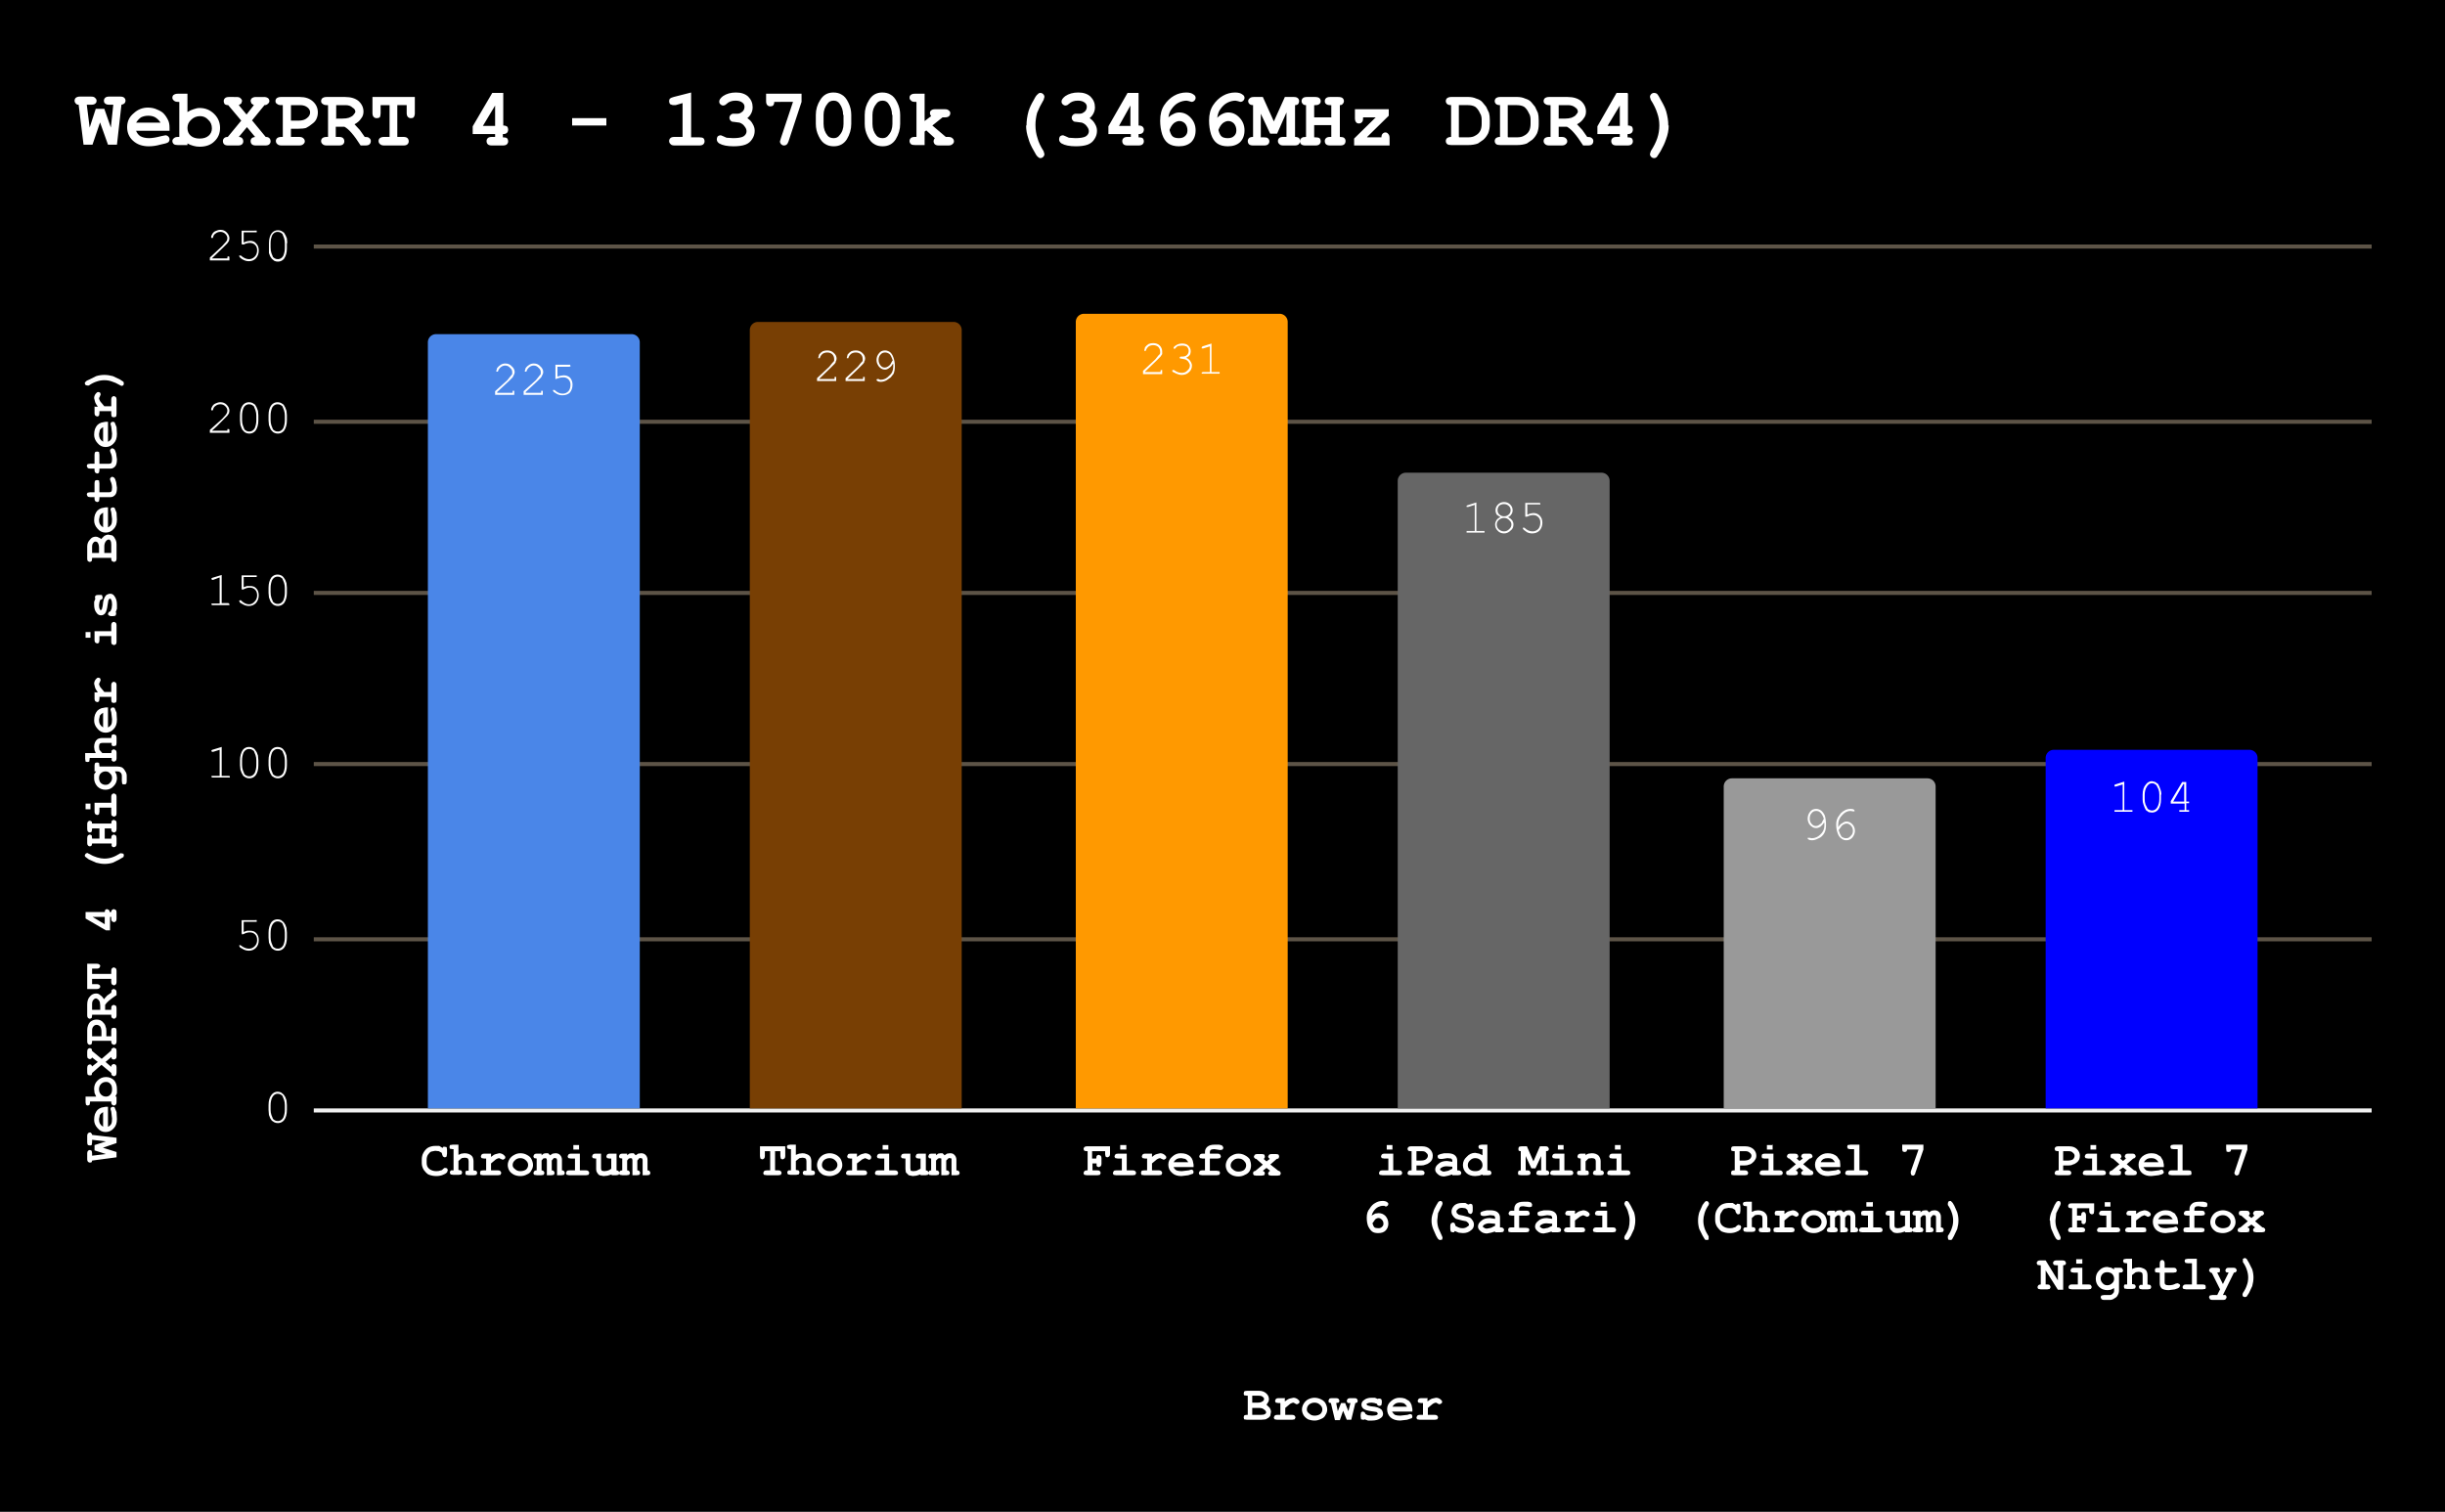 <svg
  xmlns="http://www.w3.org/2000/svg"
  width="600"
  height="371"
  fill="none"
  stroke-linecap="square"
  stroke-miterlimit="10"
>
  <path fill="#000000" d="M0 0h600v371H0V0Z" /><path
    stroke="#f0f0f0"
    stroke-linecap="butt"
    d="M77.5 272.5h504"
  /><path
    stroke="#5d5447"
    stroke-linecap="butt"
    d="M77.5 230.5h504m-504-43h504m-504-42h504m-504-42h504m-504-43h504"
  /><clipPath id="a"><path d="M77.5 61h504v211.4h-504V61Z" /></clipPath><path
    d="M157 272h-52V84c0-1.1.9-2 2-2h48a2 2 0 0 1 2 2Z"
    clip-path="url(#a)"
  /><path
    fill="#4a86e8"
    d="M157 272h-52V84c0-1.1.9-2 2-2h48a2 2 0 0 1 2 2Z"
    clip-path="url(#a)"
  /><path
    d="M236 272h-52V81c0-1.1.9-2 2-2h48a2 2 0 0 1 2 2Z"
    clip-path="url(#a)"
  /><path
    fill="#783f04"
    d="M236 272h-52V81c0-1.1.9-2 2-2h48a2 2 0 0 1 2 2Z"
    clip-path="url(#a)"
  /><path
    d="M316 272h-52V79c0-1.1.9-2 2-2h48a2 2 0 0 1 2 2Z"
    clip-path="url(#a)"
  /><path
    fill="#f90"
    d="M316 272h-52V79c0-1.1.9-2 2-2h48a2 2 0 0 1 2 2Z"
    clip-path="url(#a)"
  /><path
    d="M395 272h-52V118c0-1.1.9-2 2-2h48a2 2 0 0 1 2 2Z"
    clip-path="url(#a)"
  /><path
    fill="#666"
    d="M395 272h-52V118c0-1.1.9-2 2-2h48a2 2 0 0 1 2 2Z"
    clip-path="url(#a)"
  /><path
    d="M475 272h-52v-79c0-1.1.9-2 2-2h48a2 2 0 0 1 2 2Z"
    clip-path="url(#a)"
  /><path
    fill="#999"
    d="M475 272h-52v-79c0-1.1.9-2 2-2h48a2 2 0 0 1 2 2Z"
    clip-path="url(#a)"
  /><path
    d="M554 272h-52v-86c0-1.1.9-2 2-2h48a2 2 0 0 1 2 2Z"
    clip-path="url(#a)"
  /><path
    fill="#00f"
    d="M554 272h-52v-86c0-1.1.9-2 2-2h48a2 2 0 0 1 2 2Z"
    clip-path="url(#a)"
  /><path
    stroke="#4a86e8"
    stroke-linecap="round"
    stroke-linejoin="round"
    stroke-width="3"
    d="M122 96.4h3.8v-.5h.4v1h-4.7V96l3-2.7.8-1 .4-.5v-.5q0-.6-.5-1-.5-.6-1.2-.6-.6 0-1.1.4-.5.4-.7 1v.1h-.4V91l.2-.7q.4-.5.9-.8.5-.3 1.1-.3 1 0 1.6.7.7.6.7 1.4 0 .4-.2.7l-.3.6-1 1-2.8 2.6h0Zm7 0h3.8v-.5h.4v1h-4.7V96l3-2.7.8-1 .4-.5v-.5q0-.6-.5-1-.5-.6-1.2-.6-.6 0-1.1.4-.5.4-.7 1v.1h-.4V91l.2-.7q.4-.5.9-.8.5-.3 1.1-.3 1 0 1.6.7.7.6.7 1.4 0 .4-.2.7l-.3.6-1 1-2.8 2.6h0Zm7.8-6.4v2.4l.8-.2.7-.1q1 0 1.6.6.6.7.6 1.7 0 1.2-.7 2-.7.6-1.8.6-.7 0-1.3-.3l-.8-.5-.2-.3v-.2h.4q.9.9 2 .9.8 0 1.4-.6.5-.6.5-1.6 0-.8-.5-1.3t-1.2-.5q-.8 0-1.6.3l-.2.1h-.2v-3.5h3.6l.1.3v.1l-.3.1h-3Z"
  /><path
    fill="#fff"
    d="M122 96.4h3.8v-.5h.4v1h-4.7V96l3-2.7.8-1 .4-.5v-.5q0-.6-.5-1-.5-.6-1.2-.6-.6 0-1.1.4-.5.4-.7 1v.1h-.4V91l.2-.7q.4-.5.9-.8.5-.3 1.1-.3 1 0 1.6.7.7.6.7 1.4 0 .4-.2.7l-.3.6-1 1-2.8 2.6Zm7 0h3.8v-.5h.4v1h-4.7V96l3-2.7.8-1 .4-.5v-.5q0-.6-.5-1-.5-.6-1.2-.6-.6 0-1.1.4-.5.4-.7 1v.1h-.4V91l.2-.7q.4-.5.9-.8.5-.3 1.1-.3 1 0 1.6.7.7.6.7 1.4 0 .4-.2.7l-.3.6-1 1-2.8 2.6Zm7.8-6.4v2.4l.8-.2.7-.1q1 0 1.6.6.6.7.6 1.7 0 1.2-.7 2-.7.6-1.8.6-.7 0-1.3-.3l-.8-.5-.2-.3v-.2h.4q.9.9 2 .9.8 0 1.4-.6.5-.6.5-1.6 0-.8-.5-1.3t-1.2-.5q-.8 0-1.6.3l-.2.1h-.2v-3.5h3.6l.1.3v.1l-.3.1h-3Z"
  /><path
    stroke="#783f04"
    stroke-linecap="round"
    stroke-linejoin="round"
    stroke-width="3"
    d="M201 93h3.8v-.5h.4v1h-4.7v-.7l3-2.8.8-1q.3-.2.4-.5v-.4q0-.7-.5-1.2-.5-.4-1.2-.4-.6 0-1.1.3-.5.4-.7 1v.1h-.4v-.1l.2-.8q.4-.5.9-.8.5-.2 1.1-.2 1 0 1.6.6.7.6.7 1.4 0 .4-.2.7 0 .3-.3.6l-1 1L201 93h0Zm7 0h3.8v-.5h.4v1h-4.7v-.7l3-2.8.8-1q.3-.2.4-.5v-.4q0-.7-.5-1.2-.5-.4-1.2-.4-.6 0-1.1.3-.5.4-.7 1v.1h-.4v-.1l.2-.8q.4-.5.9-.8.5-.2 1.1-.2 1 0 1.6.6.7.6.7 1.4 0 .4-.2.7 0 .3-.3.6l-1 1L208 93h0Zm11.1-3.7q-.4.7-.9 1-.5.4-1 .4-.6 0-1-.3-.5-.3-.8-.9-.3-.5-.3-1.2 0-.9.6-1.6.5-.7 1.5-.7.6 0 1.2.4.5.4.8 1.2.4 1 .4 2.3 0 1-.3 1.8l-.7.9-1 .7q-.7.4-1.5.4-.5 0-.8-.2-.2-.1-.2-.3v-.1l.3-.1h.2q.2.2.5.2 1.2 0 2.1-1 1-.8 1-2.2v-.7Zm0-.8q-.4-1.2-.8-1.6-.5-.4-1.1-.4-.7 0-1.1.5-.5.5-.5 1.3t.5 1.4q.4.5 1 .5.4 0 .7-.2.4-.2.7-.6l.5-.9Z"
  /><path
    fill="#fff"
    d="M201 93h3.8v-.5h.4v1h-4.7v-.7l3-2.8.8-1q.3-.2.4-.5v-.4q0-.7-.5-1.2-.5-.4-1.2-.4-.6 0-1.1.3-.5.4-.7 1v.1h-.4v-.1l.2-.8q.4-.5.9-.8.5-.2 1.1-.2 1 0 1.6.6.7.6.7 1.4 0 .4-.2.7 0 .3-.3.6l-1 1L201 93Zm7 0h3.8v-.5h.4v1h-4.7v-.7l3-2.8.8-1q.3-.2.4-.5v-.4q0-.7-.5-1.2-.5-.4-1.2-.4-.6 0-1.1.3-.5.4-.7 1v.1h-.4v-.1l.2-.8q.4-.5.9-.8.5-.2 1.1-.2 1 0 1.6.6.7.6.7 1.4 0 .4-.2.7 0 .3-.3.6l-1 1L208 93Zm11.1-3.7q-.4.7-.9 1-.5.4-1 .4-.6 0-1-.3-.5-.3-.8-.9-.3-.5-.3-1.2 0-.9.6-1.6.5-.7 1.5-.7.6 0 1.2.4.5.4.8 1.2.4 1 .4 2.3 0 1-.3 1.8l-.7.9-1 .7q-.7.4-1.5.4-.5 0-.8-.2-.2-.1-.2-.3v-.1l.3-.1h.2q.2.2.5.2 1.2 0 2.1-1 1-.8 1-2.2v-.7Zm0-.8q-.4-1.2-.8-1.6-.5-.4-1.1-.4-.7 0-1.1.5-.5.5-.5 1.3t.5 1.4q.4.5 1 .5.4 0 .7-.2.4-.2.7-.6l.5-.9Z"
  /><path
    stroke="#f90"
    stroke-linecap="round"
    stroke-linejoin="round"
    stroke-width="3"
    d="M281 91.3h3.8v-.4l.2-.1h.2v1h-4.7V91l3-2.8.8-1q.3-.2.4-.5v-.4q0-.7-.5-1.2-.5-.4-1.2-.4-.6 0-1.1.3-.5.4-.7 1v.1h-.4V86l.2-.8q.4-.5.9-.8.5-.2 1.1-.2 1 0 1.6.6.6.6.6 1.5v.6l-.4.6-1 1-2.8 2.7h0Zm10.1-3.5q.7.3 1 .8.4.6.4 1.1 0 1-.7 1.6-.7.7-1.8.7-.6 0-1.3-.3l-1-.5v-.4h.4q.9.7 1.9.7.9 0 1.4-.6.6-.5.6-1.2 0-.4-.3-.8-.2-.4-.8-.7l-1-.2h-.3l-.1-.3v-.1l.3-.1h.4q.7 0 1.1-.4.4-.4.4-1 0-.5-.4-1-.5-.3-1.2-.3l-1 .1q-.4.2-.6.5l-.2.2q0 0 0 0h-.2l-.1-.2q0-.3.5-.6.7-.5 1.6-.5 1 0 1.5.5.6.6.6 1.4 0 .5-.2.9-.3.4-.9.7Zm6.2-3.5v7h2v.4h-4.4v-.3l.3-.1h1.7V85l-1.6.5h-.4v-.3l.2-.2 2.2-.7Z"
  /><path
    fill="#fff"
    d="M281 91.3h3.8v-.4l.2-.1h.2v1h-4.7V91l3-2.8.8-1q.3-.2.4-.5v-.4q0-.7-.5-1.2-.5-.4-1.2-.4-.6 0-1.1.3-.5.4-.7 1v.1h-.4V86l.2-.8q.4-.5.9-.8.5-.2 1.1-.2 1 0 1.6.6.6.6.6 1.5v.6l-.4.6-1 1-2.8 2.7Zm10.1-3.5q.7.3 1 .8.4.6.4 1.1 0 1-.7 1.6-.7.7-1.8.7-.6 0-1.3-.3l-1-.5v-.4h.4q.9.7 1.9.7.9 0 1.4-.6.6-.5.6-1.2 0-.4-.3-.8-.2-.4-.8-.7l-1-.2h-.3l-.1-.3v-.1l.3-.1h.4q.7 0 1.1-.4.4-.4.4-1 0-.5-.4-1-.5-.3-1.2-.3l-1 .1q-.4.2-.6.5l-.2.2h-.2l-.1-.2q0-.3.5-.6.7-.5 1.6-.5 1 0 1.5.5.6.6.6 1.4 0 .5-.2.9-.3.4-.9.7Zm6.2-3.5v7h2v.4h-4.4v-.3l.3-.1h1.7V85l-1.6.5h-.4v-.3l.2-.2 2.2-.7Z"
  /><path
    stroke="#666"
    stroke-linecap="round"
    stroke-linejoin="round"
    stroke-width="3"
    d="M362.3 123.3v7h2v.4h-4.4v-.4h2v-6.4l-1.6.5h-.4v-.3l.2-.1 2.2-.7Zm7.8 3.6q.6.3 1 .8.3.5.3 1 0 1-.7 1.5-.7.7-1.6.7-1 0-1.6-.7-.6-.6-.6-1.5 0-.5.3-1t1-.8l-.9-.6q-.3-.5-.3-1.1 0-.8.6-1.4.6-.6 1.5-.6t1.5.6q.6.6.6 1.4 0 .6-.3 1-.2.4-.8.7Zm.6-1.7q0-.6-.4-1-.5-.5-1.2-.5t-1.2.4q-.4.5-.4 1.1 0 .6.4 1 .5.5 1.2.5t1.2-.5q.4-.4.4-1Zm.2 3.5q0-.6-.5-1-.5-.6-1.3-.6-.7 0-1.3.5-.5.5-.5 1.1 0 .7.5 1.2.6.5 1.3.5.7 0 1.2-.5.6-.5.6-1.2Zm3.9-4.8v2.4l.8-.3.7-.1q1 0 1.6.7.6.6.6 1.7t-.7 1.9q-.7.7-1.8.7-.7 0-1.3-.3l-.8-.6-.2-.3v-.2h.4q.9.9 2 .9.8 0 1.4-.6.5-.6.5-1.6 0-.8-.5-1.3t-1.2-.5q-.8 0-1.6.4h-.4v-3.4h3.6l.1.2v.2h-3.3Z"
  /><path
    fill="#fff"
    d="M362.3 123.3v7h2v.4h-4.4v-.4h2v-6.4l-1.6.5h-.4v-.3l.2-.1 2.2-.7Zm7.8 3.6q.6.3 1 .8.3.5.3 1 0 1-.7 1.5-.7.7-1.6.7-1 0-1.6-.7-.6-.6-.6-1.5 0-.5.3-1t1-.8l-.9-.6q-.3-.5-.3-1.1 0-.8.6-1.4.6-.6 1.5-.6t1.5.6q.6.6.6 1.4 0 .6-.3 1-.2.4-.8.7Zm.6-1.7q0-.6-.4-1-.5-.5-1.2-.5t-1.2.4q-.4.5-.4 1.1 0 .6.4 1 .5.5 1.2.5t1.2-.5q.4-.4.4-1Zm.2 3.5q0-.6-.5-1-.5-.6-1.3-.6-.7 0-1.3.5-.5.5-.5 1.1 0 .7.5 1.2.6.5 1.3.5.7 0 1.2-.5.6-.5.6-1.2Zm3.9-4.8v2.4l.8-.3.7-.1q1 0 1.6.7.6.6.6 1.7t-.7 1.9q-.7.7-1.8.7-.7 0-1.3-.3l-.8-.6-.2-.3v-.2h.4q.9.9 2 .9.8 0 1.4-.6.5-.6.5-1.6 0-.8-.5-1.3t-1.2-.5q-.8 0-1.6.4h-.4v-3.4h3.6l.1.2v.2h-3.3Z"
  /><path
    stroke="#999"
    stroke-linecap="round"
    stroke-linejoin="round"
    stroke-width="3"
    d="M447.6 201.9q-.4.6-.9 1-.5.3-1 .3-.6 0-1-.3-.5-.3-.8-.8-.3-.6-.3-1.2 0-1 .6-1.7.5-.7 1.5-.7.6 0 1.2.4.5.4.9 1.2.3 1 .3 2.4 0 1-.3 1.7-.2.5-.7 1-.4.4-1 .6-.7.4-1.5.4-.5 0-.8-.2l-.2-.2v-.2h.5l.5.1q1.2 0 2.1-.9 1-.9 1-2.2v-.7Zm0-.9q-.4-1.2-.9-1.6-.4-.4-1-.4-.7 0-1.1.5-.5.5-.5 1.4 0 .8.5 1.3.4.5 1 .5.4 0 .7-.2l.7-.5.5-1Zm3.5 2q.5-.8 1-1 .5-.4 1-.4.8 0 1.4.6.7.7.7 1.7 0 .8-.6 1.6-.6.7-1.5.7-.7 0-1.2-.4-.6-.4-.9-1.2-.4-1-.4-2.3 0-.9.4-1.7l.7-1q.5-.5 1.1-.8.6-.3 1.4-.3.5 0 .8.2l.1.2v.2h-.4l-.6-.1q-1.1 0-2 1-1 1-1 2.3v.6Zm.1.7q.3 1 .7 1.6.5.4 1.2.4.6 0 1-.5.6-.5.6-1.3t-.5-1.3q-.5-.5-1-.5-.6 0-1.2.5l-.8 1.1Z"
  /><path
    fill="#fff"
    d="M447.6 201.9q-.4.6-.9 1-.5.3-1 .3-.6 0-1-.3-.5-.3-.8-.8-.3-.6-.3-1.2 0-1 .6-1.7.5-.7 1.5-.7.6 0 1.2.4.5.4.9 1.2.3 1 .3 2.4 0 1-.3 1.7-.2.5-.7 1-.4.4-1 .6-.7.4-1.5.4-.5 0-.8-.2l-.2-.2v-.2h.5l.5.1q1.2 0 2.1-.9 1-.9 1-2.2v-.7Zm0-.9q-.4-1.2-.9-1.6-.4-.4-1-.4-.7 0-1.1.5-.5.5-.5 1.4 0 .8.5 1.3.4.5 1 .5.4 0 .7-.2l.7-.5.5-1Zm3.5 2q.5-.8 1-1 .5-.4 1-.4.8 0 1.4.6.7.7.7 1.7 0 .8-.6 1.6-.6.7-1.5.7-.7 0-1.2-.4-.6-.4-.9-1.2-.4-1-.4-2.3 0-.9.4-1.7l.7-1q.5-.5 1.1-.8.6-.3 1.4-.3.5 0 .8.2l.1.2v.2h-.4l-.6-.1q-1.1 0-2 1-1 1-1 2.3v.6Zm.1.7q.3 1 .7 1.6.5.4 1.2.4.6 0 1-.5.6-.5.6-1.3t-.5-1.3q-.5-.5-1-.5-.6 0-1.2.5l-.8 1.1Z"
  /><path
    stroke="#00f"
    stroke-linecap="round"
    stroke-linejoin="round"
    stroke-width="3"
    d="M521.3 191.8v7h2v.4h-4.4v-.4h2v-6.3l-1.6.5h-.4v-.4l.2-.1 2.2-.7Zm9 3.2v1.2q0 1.6-.7 2.5-.6.7-1.5.7l-.8-.1-.7-.5-.3-.6-.3-.8q-.2-.5-.2-1.2V195q0-1.6.8-2.5.6-.8 1.5-.8l.8.2.7.5.3.6.3.8q.2.5.2 1.2Zm-.4 0q0-.7-.2-1.3l-.5-1-.4-.3q-.3-.2-.7-.2-.8 0-1.3.9-.5.8-.5 2v1q0 .7.2 1.3l.5 1q.1.2.4.3.3.2.7.2.8 0 1.3-.8.5-.9.5-2v-1Zm6.1 2.2h-3.3v-.6l2.8-4.7h1v4.8h.7v.4h-.7v1.7h.7v.4h-2.4v-.4h1.3v-1.6Zm0-.5v-4.3h-.2l-2.5 4.3h2.7Z"
  /><path
    fill="#fff"
    d="M521.3 191.8v7h2v.4h-4.4v-.4h2v-6.3l-1.6.5h-.4v-.4l.2-.1 2.2-.7Zm9 3.2v1.2q0 1.6-.7 2.5-.6.7-1.5.7l-.8-.1-.7-.5-.3-.6-.3-.8q-.2-.5-.2-1.2V195q0-1.6.8-2.5.6-.8 1.5-.8l.8.2.7.5.3.6.3.8q.2.5.2 1.2Zm-.4 0q0-.7-.2-1.3l-.5-1-.4-.3q-.3-.2-.7-.2-.8 0-1.3.9-.5.8-.5 2v1q0 .7.2 1.3l.5 1q.1.2.4.3.3.2.7.2.8 0 1.3-.8.5-.9.5-2v-1Zm6.1 2.2h-3.3v-.6l2.8-4.7h1v4.8h.7v.4h-.7v1.7h.7v.4h-2.4v-.4h1.3v-1.6Zm0-.5v-4.3h-.2l-2.5 4.3h2.7ZM306.2 347.2v-4.7h-.2l-.7-.1-.1-.4.1-.5q.2-.2.7-.2h3q1 0 1.7.6t.7 1.5q0 .4-.2.7l-.4.6.8.8q.3.5.3 1l-.2 1-.4.4-.7.4-1.1.1H306l-.7-.1-.1-.5.1-.4q.2-.2.7-.2h.2Zm1.1-3h1.4q.7 0 1.1-.3.4-.2.4-.6 0-.3-.3-.5-.3-.3-1-.3h-1.6v1.8Zm0 3h2.1q.8 0 1-.2.3-.1.3-.4 0-.4-.5-.7-.4-.4-1.3-.4h-1.6v1.7Zm8-4v.7q.8-.6 1.2-.7l.9-.2q.6 0 1.1.4.4.3.4.6t-.2.4l-.4.2q-.3 0-.5-.2l-.4-.2q-.3 0-.8.3l-1.2 1v1.7h1.7q.4 0 .6.2.2.2.2.5l-.2.4-.6.1h-3.7l-.6-.1q-.2-.2-.2-.5l.2-.4q.2-.2.6-.2h.8v-2.9h-.5l-.6-.1q-.2-.2-.2-.5l.2-.4q.2-.2.6-.2h1.7Zm10.4 2.7q0 .7-.4 1.3-.3.7-1.1 1-.8.4-1.6.4t-1.6-.3q-.7-.4-1.1-1-.4-.7-.4-1.4t.4-1.4q.4-.7 1.1-1.1.8-.4 1.6-.4t1.6.4q.8.4 1.1 1 .4.8.4 1.5Zm-1.2 0q0-.6-.4-1-.6-.7-1.5-.7-.8 0-1.4.5-.5.5-.5 1.2 0 .6.6 1 .5.5 1.3.5t1.4-.4q.5-.5.5-1.1Zm5.1.3-.8 2.3h-1.2l-1-4.2-.5-.1-.1-.5.2-.4q.1-.2.6-.2h1.1q.4 0 .6.2l.2.4q0 .3-.2.5l-.6.1.4 2 .8-2h1l.8 2 .5-2h-.6q-.3-.2-.3-.6l.2-.4q.2-.2.6-.2h1.1q.5 0 .6.2l.2.4-.1.4q-.2.2-.5.2l-1 4.1h-1.1l-.9-2.2Zm8.3-1.7-.6-.2-.7-.1q-.7 0-1.1.2l-.2.2.3.3.8.2q1.2.1 1.7.3.6.2 1 .6.3.5.3 1 0 .6-.6 1-.8.6-2.1.6h-1l-.8-.3-.2.1h-.2l-.5-.1-.1-.7v-.4l.1-.6q.2-.2.5-.2.2 0 .3.2.2 0 .3.4l.6.3 1 .1q.8 0 1.2-.2.2-.1.2-.3 0-.2-.3-.4l-1.3-.2q-1.4-.2-1.9-.6-.5-.4-.5-1 0-.7.6-1.1.7-.6 1.9-.6h.8l.7.3.2-.1h.2l.4.1q.2.2.2.6v.3l-.1.6q-.2.2-.5.2l-.4-.1-.2-.4Zm8.7 1.9h-5q.3.5.7.8.5.2 1.3.2l1.8-.2.6-.2q.3 0 .5.2l.1.4-.1.4-1.2.4-1.7.2q-1.5 0-2.4-.8-.8-.8-.8-2t1-2q.9-.8 2-.8.8 0 1.4.2l1 .6q.4.4.6 1l.2 1v.6Zm-1.3-1.2q-.3-.5-.7-.8-.5-.2-1.1-.2-.6 0-1 .2-.5.3-.8.8h3.6Zm5-2v.7q.8-.6 1.2-.7l.9-.2q.6 0 1.1.4.4.3.4.6t-.2.4l-.4.2q-.3 0-.5-.2l-.4-.2q-.3 0-.8.3l-1.2 1v1.7h1.7q.4 0 .6.2.2.2.2.5l-.2.4-.6.1h-3.7l-.6-.1q-.2-.2-.2-.5l.2-.4q.2-.2.6-.2h.8v-2.9h-.5l-.6-.1q-.2-.2-.2-.5l.2-.4q.2-.2.6-.2h1.7ZM25.1 281.6l3.5 1.1v1.3l-6 .8-.1.4-.4.1q-.3 0-.5-.2t-.2-.6V283q0-.4.2-.6.2-.2.5-.2l.4.2.1.6v.6l3.4-.4-2.8-.9V281l2.8-.9-3.4-.4v.6l-.1.7-.4.1-.5-.1q-.2-.2-.2-.7v-1.6q0-.4.2-.6.2-.2.5-.2.2 0 .3.2.2.1.2.4l6 .7v1.3l-3.5 1.2Zm1.4-10v4.9q.5-.2.8-.7.2-.4.2-1.3l-.2-1.7-.2-.7.2-.4.4-.1.4.1.5 1.2.1 1.7q0 1.5-.8 2.3-.8.9-2 .9t-2-1q-.8-.9-.8-2 0-.8.2-1.4.3-.7.6-1 .4-.4 1-.6l1-.2h.6Zm-1.2 1.3q-.5.3-.8.7l-.2 1q0 .7.2 1.1.3.5.8.8v-3.6Zm-4.3-3.8h2.6l-.4-.9-.1-1q0-1.2.8-2 .9-.9 2.1-.9 1.2 0 2 .8.7.8.7 2.2v1l-.4.8h.3v1.4q0 .4-.2.6-.2.2-.5.2l-.4-.2q-.2-.2-.2-.6v-.2h-5.2v.2l-.1.6-.4.2q-.3 0-.5-.2l-.1-.6v-1.4Zm5-3.6q-.7 0-1.2.5t-.5 1.3q0 .8.5 1.3t1.2.5q.7 0 1.1-.5.4-.4.4-1.3t-.4-1.3q-.4-.5-1-.5Zm-1-5.7 2.3-2q0-.4.2-.5.2-.2.5-.2l.4.2q.2.1.2.6v1.3q0 .5-.2.6-.2.2-.5.2l-.4-.1-.2-.5-1.4 1.2 1.4 1.2q0-.4.2-.5.2-.2.5-.2l.4.2q.2.2.2.6v1.3q0 .5-.2.7-.2.2-.5.2l-.4-.2q-.2-.2-.2-.6l-2.4-2-2.3 2-.1.5-.4.1-.5-.1q-.2-.2-.2-.7v-1q0-.5.2-.7.2-.2.5-.2l.3.1.2.4 1.4-1.1-1.4-1.1-.2.3-.3.1q-.3 0-.5-.2-.2-.1-.2-.6v-1q0-.5.2-.7.2-.2.5-.2l.4.2.1.5 2.3 1.9Zm1.1-5.5h1.2V253q0-.5.2-.7l.5-.1.4.1q.2.2.2.7v2.6q0 .4-.2.6-.2.2-.5.2l-.4-.2q-.2-.2-.2-.6v-.2h-4.7v.2l-.1.6-.4.2q-.3 0-.5-.2t-.2-.6v-2.8q0-1.2.7-2 .7-.6 1.6-.6.6 0 1 .2t.7.6q.4.4.5.9.2.4.2 1.1v1.2Zm-1.2 0v-1.1q0-.8-.3-1.3-.4-.4-.9-.4-.4 0-.7.3-.4.4-.4 1v1.5H25Zm1-6.5h1.4v-.4q0-.5.2-.6.2-.2.5-.2l.4.2q.2.1.2.6v1.8q0 .4-.2.6-.2.2-.5.2l-.4-.2q-.2-.2-.2-.6v-.2h-4.7v.2l-.1.6-.4.2q-.3 0-.5-.2t-.2-.6v-2.7q0-1.3.7-2 .6-.7 1.5-.7.6 0 1 .4.5.3.9 1l.8-.9 1-.7.1-.6q.2-.3.6-.3l.4.2q.2.2.2.6v.7q-2.3 1.5-2.8 2.4v1.2Zm-1.3 0v-1l-.1-.9q-.2-.5-.5-.7l-.4-.2q-.4 0-.7.4-.3.3-.3 1v1.4h2Zm-2-8.8h4.7v-.8q0-.4.2-.6.2-.2.5-.2l.4.2q.2.2.2.6v2.8q0 .4-.2.6-.2.2-.5.2l-.4-.2q-.2-.2-.2-.6v-.8h-4.7v1.3h1.2q.4 0 .6.2.2.1.2.4 0 .3-.2.4-.2.2-.6.2h-2.4v-6.2h2.4q.4 0 .6.2.2.1.2.4l-.2.4q-.2.2-.6.2h-1.2v1.3ZM21 223.8h4.7l.1-.5q.2-.2.5-.2l.4.2q.2.1.2.5h.4q0-.4.2-.5.2-.2.5-.2l.4.2q.2.1.2.6v1.6q0 .4-.2.6-.2.2-.5.2l-.4-.2q-.2-.2-.2-.6v-.5H27v3.3h-1l-5-2.9v-1.6Zm4.7 1.2h-3l3 1.8V225Zm0-13q-1 0-2.1-.3l-1.8-.8-.8-.6q-.2-.1-.2-.4l.2-.4.4-.2.4.2q1 .6 2 .9 1 .3 1.8.3 1 0 1.9-.3.9-.3 2-1h.3l.5.1.1.4-.1.4-1 .6-1.6.8q-1 .3-2 .3Zm0-8.7v2.5h1.6v-.1q0-.5.2-.7.2-.2.5-.2l.4.2q.2.2.2.7v1.4q0 .4-.2.6-.2.2-.5.2t-.5-.3v-.6h-4.8l-.1.5-.4.2q-.3 0-.5-.2t-.2-.6v-1.2q0-.5.2-.7.2-.2.5-.2l.4.2.1.7v.1h1.8v-2.5h-1.8v.1l-.1.7-.4.2q-.3 0-.5-.2t-.2-.7v-1.2q0-.4.2-.6.2-.2.5-.2l.4.2.1.5h4.7l.1-.6q.2-.3.6-.3l.4.2q.2.1.2.6v1.4q0 .5-.2.7-.2.2-.5.2l-.4-.2q-.2-.2-.2-.7v-.1h-1.7Zm-4.7-6.1h1.2v1.4H21v-1.4Zm2.2-.2h4.1v-1.5q0-.4.2-.6.2-.2.5-.2l.4.2q.2.2.2.6v4.1q0 .5-.2.6-.2.2-.5.2l-.4-.2q-.2-.1-.2-.6v-1.4h-2.9v1l-.1.6q-.2.2-.5.2l-.4-.2q-.2-.2-.2-.6V197Zm.4-7.7h-.4v-1.4q0-.5.2-.7l.4-.1.5.1.1.7v.2h4.4q.6 0 1.1.2.5.3.8.9.4.5.4 1.2v1.3q0 .5-.2.7l-.4.1-.5-.1-.1-.7v-1.3q0-.5-.3-.8-.3-.3-.8-.3h-.6l.4.8.1.8q0 1.2-.8 2-.8.9-2 .9t-2-.8q-.8-.9-.8-2v-1l.5-.7Zm2.3 0q-.7 0-1.2.5-.4.4-.4 1.1 0 .7.4 1.2.5.5 1.2.5t1.1-.5q.5-.5.5-1.2t-.5-1.1q-.4-.5-1.1-.5Zm-5-4.5h2.6l-.3-.7-.1-.8q0-.6.2-1.1.2-.5.6-.8.5-.3 1.2-.3h2.2l.1-.7q.2-.2.6-.2l.4.2q.2.1.2.6v1.3q0 .5-.2.7l-.5.1q-.3 0-.5-.2v-.6h-2.2q-.5 0-.7.2-.2.2-.2.8l.1.7.7.8h2.2l.1-.6q.2-.3.6-.3l.4.2q.2.2.2.6v1.4q0 .4-.2.6-.2.2-.5.2t-.5-.3v-.6H22v.2l-.1.7-.4.1-.5-.1-.1-.7v-1.4Zm5.6-11.2v4.9q.5-.2.8-.7.2-.4.2-1.3l-.2-1.7-.2-.7.2-.4.4-.1.4.1.5 1.2.1 1.7q0 1.5-.8 2.3-.8.9-2 .9t-2-1q-.8-.9-.8-2 0-.8.2-1.4.3-.7.6-1 .4-.4 1-.6l1-.2h.6Zm-1.2 1.3q-.5.3-.8.7l-.2 1q0 .7.2 1.1.3.5.8.8v-3.6Zm-2-5h.7q-.6-.8-.7-1.3l-.2-.8q0-.6.4-1.1.3-.4.6-.4t.5.2l.1.4-.2.5-.2.4q0 .3.3.8l1 1.2h1.7v-1.7q0-.4.2-.6.2-.2.5-.2l.4.2q.2.2.2.6v3.6q0 .5-.2.7l-.5.1-.4-.1q-.2-.2-.2-.7v-.7h-2.9v.5l-.1.6q-.2.2-.5.2l-.4-.2q-.2-.2-.2-.6v-1.7ZM21 155.1h1.2v1.4H21v-1.4Zm2.2-.2h4.1v-1.5q0-.4.2-.6.2-.2.5-.2l.4.2q.2.2.2.6v4.1q0 .5-.2.6-.2.2-.5.2l-.4-.2q-.2-.1-.2-.6v-1.4h-2.9v1l-.1.6q-.2.2-.5.2l-.4-.2q-.2-.2-.2-.6V155Zm1.4-7.7-.2.6-.1.7q0 .7.2 1l.2.3.3-.3.2-.8q.1-1.2.3-1.7.2-.6.6-1 .5-.3 1-.3.6 0 1 .6.6.8.6 2.1v1l-.3.8.1.2v.2l-.1.4q-.2.2-.7.2h-.4q-.4 0-.6-.2-.2-.1-.2-.4l.2-.4.4-.2.3-.7.1-.9q0-.8-.2-1.2-.1-.3-.3-.3-.2 0-.4.4l-.2 1.2q-.2 1.5-.6 2-.4.5-1 .5-.7 0-1.1-.6-.6-.7-.6-2v-.7l.3-.8-.1-.2v-.1l.1-.4q.2-.2.6-.2h1l.2.6-.1.4-.4.2Zm2.7-10.3h-4.7v.2l-.1.6-.4.2q-.3 0-.5-.2-.2-.1-.2-.6v-3q0-1 .7-1.7.5-.7 1.4-.7.4 0 .7.2.4.1.6.4l.8-.8q.5-.3 1-.3l1 .2.4.4.4.7q.2.4.2 1.1v3.5q0 .5-.2.6-.2.2-.5.2l-.4-.2q-.2-.1-.2-.6v-.2Zm-3-1.2v-1.3q0-.7-.3-1.2-.2-.3-.6-.3-.3 0-.5.3-.3.3-.3 1v1.5h1.8Zm3 0v-2q0-.8-.2-1-.1-.3-.4-.3-.4 0-.7.4-.4.5-.4 1.3v1.6h1.7Zm-.8-11.2v4.9q.5-.2.8-.7.2-.4.2-1.3l-.2-1.7-.2-.7.2-.4.4-.1.4.1.5 1.2.1 1.7q0 1.5-.8 2.3-.8.9-2 .9t-2-1q-.8-.9-.8-2 0-.8.2-1.4.3-.7.6-1 .4-.4 1-.6l1-.2h.6Zm-1.2 1.3q-.5.3-.8.7l-.2 1q0 .7.2 1.1.3.5.8.8v-3.6Zm-.9-5h2.4q.4 0 .5-.2.2-.2.2-.9 0-.9-.4-1.7l-.1-.4q0-.3.2-.4.1-.2.4-.2l.4.2q.3.3.5 1.1l.2 1.4q0 1.2-.4 1.7-.5.6-1.2.6h-2.7v.4l-.1.6q-.2.2-.5.2l-.4-.2q-.2-.2-.2-.6v-.4h-1q-.5 0-.7-.2l-.2-.4q0-.3.2-.5l.6-.1h1.1v-2.2q0-.5.2-.7l.4-.1.5.1.1.7v2.2Zm0-7h2.4q.4 0 .5-.2.2-.2.2-.9 0-.9-.4-1.7l-.1-.4q0-.3.2-.4.1-.2.4-.2l.4.2q.3.3.5 1.1l.2 1.4q0 1.2-.4 1.7-.5.6-1.2.6h-2.7v.4l-.1.6q-.2.2-.5.2l-.4-.2q-.2-.2-.2-.6v-.4h-1q-.5 0-.7-.2l-.2-.4q0-.3.2-.5l.6-.1h1.1v-2.2q0-.5.2-.7l.4-.1.5.1.1.7v2.2Zm2.1-10.3v4.9q.5-.2.8-.7.2-.4.2-1.3l-.2-1.7-.2-.7.2-.4.4-.1.4.1.5 1.2.1 1.7q0 1.5-.8 2.3-.8.9-2 .9t-2-1q-.8-.9-.8-2 0-.8.2-1.4.3-.7.6-1 .4-.4 1-.6l1-.2h.6Zm-1.2 1.3q-.5.3-.8.7l-.2 1q0 .7.2 1.1.3.5.8.8v-3.6Zm-2-5h.7q-.6-.8-.7-1.3l-.2-.8q0-.6.4-1.1.3-.4.6-.4t.5.2l.1.4-.2.5-.2.4q0 .3.3.8l1 1.2h1.7V98q0-.4.2-.6.2-.2.5-.2l.4.2q.2.2.2.6v3.6q0 .5-.2.7l-.5.1-.4-.1q-.2-.2-.2-.7v-.7h-2.9v.5l-.1.6q-.2.2-.5.2l-.4-.2q-.2-.2-.2-.6v-1.7Zm2.3-7.8q1 0 2.1.3l1.7.8.9.6.1.4-.1.4q-.2.2-.5.2l-.4-.2q-1-.6-2-.9-.8-.3-1.8-.3-.9 0-1.8.3-1 .3-2 1h-.4l-.4-.1-.2-.4q0-.3.2-.4.2-.3 1-.6l1.6-.8q1-.3 2-.3Zm44.8 179.2v1.2q0 1.6-.7 2.5-.6.7-1.5.7-.5 0-.9-.2l-.6-.4-.4-.6-.3-.8-.1-1.2v-1.2q0-1.6.7-2.5.6-.8 1.5-.8.5 0 .9.2l.6.5.4.6.3.8.1 1.2Zm-.5 0q0-.7-.2-1.3l-.4-1-.4-.3q-.3-.2-.8-.2-.8 0-1.3.9-.4.8-.4 2v1q0 .7.2 1.3l.4 1 .4.3q.3.2.8.2.8 0 1.3-.8.4-.9.4-2v-1Zm-10.1-44.9v2.4l.8-.3h.8q1 0 1.5.6.6.6.6 1.7 0 1.2-.7 1.9t-1.7.7q-.7 0-1.3-.3l-.9-.5-.2-.4v-.1l.2-.1.2.1q1 .8 2 .8.8 0 1.4-.6.6-.6.6-1.5t-.5-1.4q-.5-.5-1.3-.5-.7 0-1.5.4l-.3.1h-.1l-.1-.3v-3.2H63v.4h-3.2Zm10.6 2.6v1.2q0 1.6-.7 2.5-.6.7-1.5.7-.5 0-.9-.2l-.6-.4-.4-.7-.3-.7-.1-1.2v-1.2q0-1.6.7-2.6.6-.7 1.5-.7.5 0 .9.2l.6.5.4.6.3.8.1 1.2Zm-.5 0q0-.7-.2-1.3l-.4-1-.4-.3q-.3-.2-.8-.2-.8 0-1.3.9-.4.8-.4 2v1q0 .7.2 1.3l.4 1 .4.3q.3.2.8.2.8 0 1.3-.8.4-.9.4-2v-1Zm-15.5-45.5v7h1.9l.1.2v.2H52l-.1-.2v-.2h2V184l-1.6.5H52l-.1-.2v-.2l.2-.1 2.3-.7Zm9 3.2v1.2q0 1.6-.7 2.5-.6.7-1.5.7-.5 0-.9-.2l-.6-.4-.4-.7-.3-.8-.1-1.1v-1.2q0-1.6.7-2.6.6-.7 1.5-.7.5 0 .9.2.3.1.6.5l.4.6.3.8.1 1.2Zm-.5 0q0-.7-.2-1.3l-.4-1-.4-.3q-.3-.2-.8-.2-.8 0-1.3.8-.4.9-.4 2v1.1q0 .7.2 1.3l.4 1 .4.3q.3.2.8.2.8 0 1.3-.8.4-.9.4-2v-1Zm7.5 0v1.2q0 1.6-.7 2.5-.6.7-1.5.7-.5 0-.9-.2l-.6-.4-.4-.7-.3-.8-.1-1.1v-1.2q0-1.6.7-2.6.6-.7 1.5-.7.5 0 .9.2.3.1.6.5l.4.6.3.8.1 1.2Zm-.5 0q0-.7-.2-1.3l-.4-1-.4-.3q-.3-.2-.8-.2-.8 0-1.3.8-.4.9-.4 2v1.1q0 .7.2 1.3l.4 1 .4.3q.3.2.8.2.8 0 1.3-.8.4-.9.4-2v-1ZM54.4 141v7H56l.2.1.1.2v.2H52l-.1-.2v-.2h2v-6.4l-1.6.6H52l-.1-.3v-.1l.2-.1 2.3-.7Zm5.4.7v2.4l.8-.3h.8q1 0 1.5.6.6.6.6 1.7t-.7 1.9q-.7.7-1.7.7-.7 0-1.3-.3l-.9-.5-.2-.4v-.1l.2-.1h.2q1 1 2 1 .8 0 1.4-.7.6-.6.6-1.5t-.5-1.4q-.5-.5-1.3-.5-.7 0-1.5.4l-.3.1h-.1l-.1-.3v-3.2H63v.4h-3.2Zm10.6 2.5v1.3q0 1.5-.7 2.5-.6.7-1.5.7-.5 0-.9-.2-.3-.1-.6-.5-.2-.1-.4-.6l-.3-.8-.1-1.1v-1.3q0-1.5.7-2.5.6-.7 1.5-.7.5 0 .9.2.3.1.6.5l.4.6.3.8.1 1.1Zm-.5.1q0-.7-.2-1.3l-.4-1-.4-.3q-.3-.2-.8-.2-.8 0-1.3.8-.4.9-.4 2v1q0 .8.2 1.4l.4 1 .4.3q.3.2.8.2.8 0 1.3-.8.4-.9.4-2v-1ZM52 105.7h3.8v-.4h.4l.1.2v.7h-4.8v-.7l3-2.7.9-1 .3-.5.1-.5q0-.6-.5-1.1-.5-.5-1.2-.5t-1.2.4q-.5.3-.6.9l-.1.2h-.3l-.1-.2q0-.3.3-.8t.8-.7q.6-.3 1.2-.3.9 0 1.5.6.7.7.7 1.5l-.1.6-.4.6-1 1q-1.7 1.8-2.8 2.7Zm11.4-3.8v1.3q0 1.5-.7 2.5-.6.7-1.5.7-.5 0-.9-.2-.3-.1-.6-.5-.2-.1-.4-.6l-.3-.8-.1-1.1v-1.3q0-1.6.7-2.5.6-.7 1.5-.7.5 0 .9.2l.6.4.4.7.3.8.1 1.1Zm-.5.1q0-.7-.2-1.3l-.4-1-.4-.3q-.3-.2-.8-.2-.8 0-1.3.8-.4.9-.4 2v1q0 .8.2 1.4l.4 1 .4.3q.3.2.8.2.8 0 1.3-.8.4-.9.4-2V102Zm7.5 0v1.2q0 1.5-.7 2.5-.6.7-1.5.7-.5 0-.9-.2-.3-.1-.6-.5-.2-.1-.4-.6l-.3-.8-.1-1.1v-1.3q0-1.6.7-2.5.6-.7 1.5-.7.5 0 .9.2l.6.4.4.7.3.8.1 1.1Zm-.5 0q0-.7-.2-1.3l-.4-1-.4-.3q-.3-.2-.8-.2-.8 0-1.3.8-.4.9-.4 2v1q0 .8.2 1.4l.4 1 .4.3q.3.2.8.2.8 0 1.3-.8.4-.9.4-2V102ZM52 63.4h3.8V63l.3-.1h.1l.1.3v.7h-4.8v-.7l3-2.8.9-1 .3-.4.1-.5q0-.6-.5-1.1-.5-.5-1.2-.5t-1.2.4q-.5.3-.6.9l-.1.2h-.3l-.1-.2q0-.3.3-.8t.8-.7q.6-.3 1.2-.3.9 0 1.5.6.7.7.7 1.5l-.1.6-.4.6-1 1-2.8 2.7Zm7.8-6.3v2.4l.8-.3.8-.1q1 0 1.5.7.6.6.6 1.7t-.7 1.9q-.7.7-1.7.7-.7 0-1.3-.3-.5-.2-.9-.6l-.2-.3v-.2h.4q1 .9 2 .9.8 0 1.4-.6.6-.6.6-1.6 0-.8-.5-1.3t-1.3-.5q-.7 0-1.5.4h-.4l-.1-.2v-3.2H63v.4h-3.2Zm10.6 2.5V61q0 1.5-.7 2.5-.6.7-1.5.7-.5 0-.9-.2l-.6-.5-.4-.6-.3-.8v-2.4q0-1.6.7-2.5.6-.7 1.5-.7.5 0 .9.2l.6.4.4.7.3.7.1 1.2Zm-.5.1q0-.7-.2-1.3l-.4-1-.4-.3q-.3-.2-.8-.2-.8 0-1.3.8-.4.9-.4 2v1q0 .8.2 1.4l.4 1 .4.3q.3.2.8.2.8 0 1.3-.8.4-.9.4-2v-1.1Zm38.7 222 .2-.3h.3l.5.1.1.6v1l-.1.7q-.2.2-.5.2l-.4-.2-.2-.5-.1-.4-.7-.4-.9-.1-1 .2q-.4.2-.8.8-.3.5-.3 1.2v.8q0 .9.6 1.4.7.6 1.8.6.6 0 1.1-.2.3 0 .6-.4l.3-.2h.2l.4.1.2.4-.2.6q-.4.4-1 .6-.7.3-1.6.3-1.1 0-2-.4-.6-.4-1.1-1.1-.5-.8-.5-1.7v-.8q0-1 .4-1.7.5-.9 1.2-1.3.8-.4 1.7-.4h1l.8.5Zm3.9-.8v2.5l.7-.3.8-.1q.6 0 1.1.2.5.2.8.6.3.5.3 1.2v2.2l.6.1q.3.2.3.6l-.2.4-.6.1H115l-.7-.1-.1-.5q0-.3.2-.5h.6V285q0-.5-.2-.7-.2-.2-.8-.2l-.7.1-.8.7v2.2l.6.1q.3.2.3.6l-.2.4-.6.1h-1.4l-.6-.1q-.2-.2-.2-.5t.3-.5h.6V282h-.2l-.7-.1-.1-.4.1-.5.7-.1h1.4Zm8 2.2v.8q.7-.6 1.2-.7l.8-.2q.6 0 1.1.4.4.3.4.6t-.2.4l-.4.2-.5-.2-.4-.2q-.3 0-.8.3l-1.2 1v1.7h1.7q.4 0 .6.2.2.2.2.5l-.2.4-.6.1h-3.6l-.7-.1-.1-.5.1-.4q.2-.2.7-.2h.7v-2.9h-.5l-.6-.1q-.2-.2-.2-.5l.2-.4q.2-.2.6-.2h1.7Zm10.3 2.8q0 .7-.4 1.3-.3.7-1.1 1-.7.4-1.6.4-.8 0-1.5-.3-.8-.4-1.2-1-.4-.7-.4-1.4t.4-1.4q.4-.7 1.2-1.1.7-.4 1.5-.4.9 0 1.6.4.8.4 1.1 1 .4.8.4 1.5Zm-1.2 0q0-.6-.4-1-.6-.7-1.5-.7-.8 0-1.3.5-.6.5-.6 1.2 0 .6.6 1 .5.5 1.3.5t1.4-.4q.5-.5.5-1.1Zm3.3-2.8v.4l.5-.4.5-.1h.6l.5.5.6-.4.7-.1q.6 0 1 .3.6.5.6 1.3v2.6q.4 0 .5.2.2.2.2.5l-.2.4-.6.1h-1.1v-3.7l-.1-.4-.3-.1h-.4l-.5.6v2.4q.4 0 .5.2.2.2.2.5l-.2.4-.6.1h-1.1v-3.7l-.1-.4-.3-.1-.5.1-.4.5v2.4q.3 0 .5.2t.2.5l-.2.4-.6.1h-1l-.7-.1q-.2-.2-.2-.5l.2-.4q.2-.2.6-.2v-2.9l-.6-.1q-.2-.2-.2-.5l.2-.4q.2-.2.6-.2h1.2Zm9.2-2.2v1.2h-1.4V281h1.4Zm.2 2.2v4.1h1.5q.4 0 .6.2.2.2.2.5l-.2.4-.6.1h-4.1l-.6-.1q-.2-.2-.2-.5l.2-.4q.1-.2.6-.2h1.4v-2.9h-1l-.6-.1q-.2-.2-.2-.5l.2-.4q.2-.2.6-.2h2.2Zm9 0v4.1q.3 0 .5.2t.2.5l-.2.4-.6.1h-1.1v-.2l-1 .3-1 .1-1-.2q-.4-.3-.6-.7-.2-.3-.2-.8v-2.6h-.2l-.6-.1q-.2-.2-.2-.5l.2-.4q.2-.2.6-.2h1.4v3.6q0 .4.2.6l.6.1.7-.1q.5-.1 1-.5v-2.5h-.4l-.6-.1q-.2-.2-.2-.5l.2-.4q.2-.2.6-.2h1.7Zm2.6 0v.4l.5-.4.5-.1h.6l.5.5.6-.4.7-.1q.6 0 1 .3.6.5.6 1.3v2.6q.4 0 .5.2.2.2.2.5l-.2.4-.6.1h-1.1v-3.7l-.1-.4-.3-.1h-.4l-.5.6v2.4q.4 0 .5.2.2.2.2.5l-.2.4-.6.1h-1.1v-3.7l-.1-.4-.3-.1-.5.1-.4.5v2.4q.3 0 .5.2t.2.5l-.2.4-.6.1h-1l-.7-.1q-.2-.2-.2-.5l.2-.4q.2-.2.6-.2v-2.9l-.6-.1q-.2-.2-.2-.5l.2-.4q.2-.2.6-.2h1.2Zm36.3-.6v4.7h.8q.4 0 .6.2.2.2.2.5l-.2.4-.6.1h-2.8l-.7-.1q-.2-.2-.2-.5l.2-.4q.2-.2.7-.2h.8v-4.7h-1.3v1.2q0 .4-.2.6-.2.2-.5.2l-.4-.2-.1-.6v-2.4h6.2v2.4q0 .4-.2.6l-.4.2q-.3 0-.5-.2l-.1-.6v-1.2h-1.3Zm5.1-1.6v2.5l.8-.3.8-.1q.6 0 1 .2.6.2.9.6.3.5.3 1.2v2.2l.6.1q.3.2.3.6l-.2.4-.6.1h-1.4l-.6-.1q-.2-.2-.2-.5t.3-.5h.6V285q0-.5-.2-.7-.3-.2-.8-.2l-.7.1-.9.7v2.2l.6.1q.3.2.3.6l-.2.4-.6.1H194l-.6-.1q-.2-.2-.2-.5t.3-.5h.6V282h-.2l-.6-.1-.2-.4q0-.3.2-.5l.6-.1h1.4Zm11.4 5q0 .7-.4 1.3-.4.7-1.1 1-.8.4-1.6.4t-1.6-.3q-.7-.4-1.1-1-.4-.7-.4-1.4t.4-1.4q.4-.7 1.1-1.1.8-.4 1.6-.4t1.6.4q.7.4 1.1 1 .4.8.4 1.5Zm-1.2 0q0-.6-.4-1-.6-.7-1.5-.7-.8 0-1.4.5-.5.5-.5 1.2 0 .6.5 1 .6.5 1.4.5.8 0 1.3-.4.6-.5.6-1.1Zm4.8-2.8v.8q.8-.6 1.2-.7l.8-.2q.6 0 1.2.4.3.3.3.6l-.1.4q-.2.2-.5.2l-.4-.2-.5-.2-.7.3-1.3 1v1.7h1.7q.5 0 .6.2.2.2.2.5l-.2.4-.6.1h-3.6l-.6-.1q-.2-.2-.2-.5l.2-.4q.2-.2.6-.2h.7v-2.9h-.4l-.6-.1q-.2-.2-.2-.5l.2-.4q.1-.2.6-.2h1.6Zm7.7-2.2v1.2h-1.4V281h1.4Zm.2 2.2v4.1h1.4q.4 0 .6.2.2.2.2.5l-.2.4-.6.1h-4l-.7-.1q-.2-.2-.2-.5l.2-.4q.2-.2.6-.2h1.5v-2.9h-1l-.6-.1q-.2-.2-.2-.5l.2-.4q.2-.2.6-.2h2.2Zm9 0v4.1q.3 0 .5.2t.2.5l-.2.4-.6.1h-1.2v-.2l-1 .3-.9.1-1-.2-.7-.7-.1-.8v-2.6h-.2l-.7-.1q-.2-.2-.2-.5l.2-.4q.2-.2.7-.2h1.4v3.6l.1.6.6.1.8-.1 1-.5v-2.5h-.4l-.6-.1q-.2-.2-.2-.5l.2-.4q.1-.2.6-.2h1.6Zm2.5 0v.4l.5-.4.6-.1h.5l.5.5.6-.4.7-.1q.7 0 1 .3.6.5.6 1.3v2.6q.4 0 .6.2.2.2.2.5l-.2.4-.6.1h-1.2v-4.1l-.4-.1h-.3l-.6.6v2.4q.4 0 .6.2.2.2.2.5l-.2.4-.6.1H231v-4.1l-.4-.1-.4.1-.5.5v2.4q.4 0 .6.2.2.2.2.5l-.2.4-.6.1h-1.1l-.6-.1q-.2-.2-.2-.5l.2-.4q.1-.2.5-.2v-2.9l-.5-.1q-.2-.2-.2-.5l.2-.4q.1-.2.6-.2h1.1Zm38.4 2.4v1.7h1.2q.5 0 .6.2.2.2.2.5l-.2.4-.6.1h-2.6l-.6-.1q-.2-.2-.2-.5l.2-.4q.2-.2.6-.2h.2v-4.7h-.2l-.6-.1-.2-.4q0-.3.2-.5t.6-.2h5.7v1.9q0 .4-.2.6l-.4.2q-.3 0-.5-.2l-.1-.6v-.7H268v1.8h1l.1-.6q.2-.3.6-.3l.4.2q.2.2.2.6v1.4q0 .4-.2.6l-.4.2q-.4 0-.6-.3v-.6H268Zm8.3-4.6v1.2h-1.5V281h1.5Zm.1 2.2v4.1h1.5q.4 0 .6.2.2.2.2.5l-.2.4-.6.1h-4.1l-.6-.1q-.2-.2-.2-.5l.2-.4q.1-.2.6-.2h1.4v-2.9h-1l-.6-.1q-.2-.2-.2-.5l.2-.4q.2-.2.7-.2h2.1Zm6.2 0v.8q.7-.6 1.2-.7l.8-.2q.6 0 1.1.4.4.3.4.6t-.2.4l-.4.2-.5-.2-.4-.2q-.3 0-.8.3l-1.2 1v1.7h1.7q.4 0 .6.2.2.2.2.5l-.2.4-.6.1h-3.6l-.7-.1-.1-.5.1-.4q.2-.2.7-.2h.7v-2.9h-.5l-.6-.1q-.2-.2-.2-.5l.2-.4q.2-.2.6-.2h1.7Zm10.2 3.3H288q.2.5.7.8.5.2 1.3.2l1.7-.2.7-.2.4.2.1.4-.1.4-1.2.4-1.7.2q-1.5 0-2.3-.8-.9-.8-.9-2t1-2q.9-.8 2-.8.8 0 1.4.2.7.3 1 .6.4.4.6 1l.2 1v.6Zm-1.3-1.2q-.3-.5-.7-.8l-1-.2q-.7 0-1.1.2-.5.3-.8.8h3.6Zm5.3-.9v3h1.7l.6.1q.2.2.2.5l-.2.4-.6.1H295l-.6-.1q-.2-.2-.2-.5l.2-.4q.2-.2.6-.2h.7v-2.9h-.6l-.6-.1q-.2-.2-.2-.5l.2-.4q.2-.2.6-.2h.6v-.4q0-.8.6-1.3t1.7-.5h1.2q.6.1.8.3l.2.4q0 .3-.2.5l-.4.1h-.3l-1.3-.2q-.6 0-.9.2-.2.2-.2.5v.4h1.9q.4 0 .6.2l.2.4q0 .3-.2.5l-.6.1h-1.9ZM307 286q0 .7-.3 1.3-.4.7-1.2 1-.7.4-1.6.4-.8 0-1.5-.3-.8-.4-1.2-1-.4-.7-.4-1.4t.4-1.4q.4-.7 1.2-1.1.7-.4 1.5-.4.9 0 1.6.4.8.4 1.2 1 .3.8.3 1.5Zm-1.2 0q0-.6-.4-1-.5-.7-1.5-.7-.8 0-1.3.5-.6.5-.6 1.2 0 .6.6 1 .5.5 1.3.5t1.4-.4q.5-.5.5-1.1Zm6-.2 1.9 1.5q.3 0 .4.2.2.2.2.5l-.2.4-.6.1H312l-.6-.1q-.2-.2-.2-.5 0-.2.2-.3 0-.2.3-.3l-.9-.7-.9.7.4.3.1.3q0 .3-.2.5l-.6.1h-1.3l-.6-.1q-.2-.2-.2-.5l.1-.4.5-.2 1.8-1.5-1.6-1.4q-.3 0-.4-.2-.2-.1-.2-.4l.2-.4q.2-.2.6-.2h1.1q.5 0 .7.2l.1.4q0 .4-.3.6l.7.6.8-.6q-.4-.3-.4-.6l.2-.4q.2-.2.6-.2h1.1q.5 0 .7.2l.1.4-.1.4q-.2.2-.5.2l-1.6 1.4Zm29.9-4.9v1.2h-1.4V281h1.4Zm.2 2.2v4.1h1.4q.5 0 .6.2.2.2.2.5l-.2.4-.6.1h-4l-.7-.1q-.2-.2-.2-.5l.2-.4q.2-.2.6-.2h1.5v-2.9h-1l-.6-.1q-.2-.2-.2-.5l.2-.4q.2-.2.6-.2h2.2Zm5.7 3v1.1h1.2q.4 0 .6.2.2.2.2.5l-.2.4-.6.1h-2.6l-.6-.1q-.2-.2-.2-.5l.2-.4q.2-.2.6-.2h.2v-4.7h-.2l-.6-.1-.2-.4q0-.3.2-.5t.6-.2h2.8q1.2 0 1.9.7t.7 1.6q0 .6-.2 1t-.6.7q-.5.4-1 .5-.4.2-1 .2h-1.2Zm0-1.3h1q.9 0 1.3-.3.5-.4.5-.9 0-.4-.4-.7-.3-.4-1-.4h-1.4v2.3Zm8.8 3.6v-.2l-1 .3-1 .2q-1 0-1.6-.6-.6-.5-.6-1.1 0-.8.8-1.4.7-.7 2.1-.7l1.3.2v-.3q0-.3-.3-.5l-.9-.1-1.3.2h-.5l-.4-.1q-.2-.2-.2-.5v-.2l.2-.2.5-.2.9-.2h.8q1.1 0 1.7.4.7.5.7 1.4v2.4h.2q.4 0 .6.2.2.2.2.5l-.2.4-.6.1h-1.4Zm0-2.1-1.4-.1q-.7 0-1.2.3-.4.2-.4.5 0 .2.2.2.3.3.8.3l1-.2 1-.5v-.5Zm8.6-5.4v6.3h.2q.5 0 .6.2.2.2.2.5l-.2.4-.6.1h-1.4v-.2l-.8.3-1 .1q-1.3 0-2.1-.7-.9-.8-.9-2t.9-2q.9-1 2.1-1l1 .2.8.4V282h-.2l-.6-.1-.2-.4q0-.3.2-.5l.6-.1h1.4Zm-1.2 5q0-.7-.5-1.2t-1.3-.5q-.7 0-1.2.5-.6.5-.6 1.2t.5 1.1q.5.4 1.3.4.9 0 1.3-.4.5-.4.5-1Zm10.6-2.2v3.5h.4q.5 0 .6.2.2.2.2.5l-.2.4-.6.1h-1.5l-.7-.1-.1-.5.1-.4q.2-.2.6-.2v-4.7l-.5-.1-.1-.4.1-.5q.2-.2.7-.2h1.3l1.6 3.7 1.6-3.7h1.4q.4 0 .6.2l.2.4q0 .3-.2.5l-.5.1v4.7q.4 0 .6.2.2.2.2.5l-.2.4-.6.1h-1.6l-.6-.1q-.2-.2-.2-.5l.2-.4q.1-.2.6-.2h.4v-3.5l-1.4 3h-1l-1.4-3Zm9.3-2.8v1.2h-1.4V281h1.4Zm.2 2.2v4.1h1.4q.5 0 .6.2.2.2.2.5l-.2.4-.6.1h-4l-.7-.1q-.2-.2-.2-.5l.2-.4q.2-.2.6-.2h1.5v-2.9h-1l-.6-.1q-.2-.2-.2-.5l.2-.4q.2-.2.6-.2h2.2Zm5.2 0v.4q.3-.3.7-.4l.8-.1q1.1 0 1.7.6.5.6.5 1.4v2.2q.4 0 .6.2.2.2.2.5l-.2.4-.6.1h-1.1l-.6-.1q-.2-.2-.2-.5l.2-.4q.1-.2.5-.2V285q0-.4-.2-.6-.3-.2-.8-.2l-.8.1-.7.7v2.2l.6.1q.2.2.2.6l-.1.4-.7.1h-1.3l-.6-.1q-.2-.2-.2-.5t.3-.5h.6v-3l-.6-.1q-.2-.2-.2-.5l.2-.4q.2-.2.6-.2h1.2Zm8.6-2.2v1.2h-1.4V281h1.4Zm.2 2.2v4.1h1.4q.5 0 .6.2.2.2.2.5l-.2.4-.6.1h-4l-.7-.1q-.2-.2-.2-.5l.2-.4q.2-.2.6-.2h1.5v-2.9h-1l-.6-.1q-.2-.2-.2-.5l.2-.4q.2-.2.6-.2h2.2Zm-61.3 15.2.9-.5.8-.1q1 0 1.7.7.7.8.7 1.9 0 1-.7 1.7-.6.6-1.8.6-1 0-1.5-.4-.6-.5-1-1.4-.3-.9-.3-2 0-1.4.7-2.2.6-1 1.4-1.4.8-.5 1.8-.5.7 0 1.1.3.3.2.3.4 0 .3-.2.5l-.4.2-.4-.2h-.3q-.6 0-1.2.3t-1.1 1q-.3.4-.5 1.1Zm.2 1.9q.2.7.5 1 .3.2 1 .2.5 0 .8-.3.4-.3.4-.8 0-.6-.4-1t-.8-.4q-.4 0-.8.3l-.7 1Zm14.5-.7q0-1 .4-2 .2-.8.8-1.8l.5-.8.4-.2q.3 0 .5.2l.1.4-.1.4-1 2-.2 1.8q0 1 .3 1.9l.9 2 .1.3-.1.5-.5.1-.3-.1q-.3-.2-.7-1l-.7-1.6q-.4-1-.4-2Zm5.7 2.6-.2.3h-.3l-.4-.1q-.2-.2-.2-.7v-.8q0-.4.2-.6l.4-.2.4.1.2.4q0 .3.2.4l.6.3q.4.2 1 .2.7 0 1.2-.4.4-.2.4-.5l-.2-.4-.5-.4-1-.2-1.5-.4q-.5-.3-.8-.8-.3-.4-.3-1 0-.8.7-1.5.7-.6 1.9-.6h.8l.7.4.5-.2.4.1q.2.2.2.7v.9q0 .4-.2.6-.1.2-.4.2l-.4-.2-.2-.4-.1-.4-.5-.4-.8-.1q-.7 0-1 .3-.4.3-.4.6l.1.4.5.4 1 .2 1.5.4q.5.2.8.7.4.5.4 1.1 0 .9-.7 1.4-.8.7-2 .7l-1-.1-1-.4Zm9.9.3v-.2l-1 .3-1 .2q-1 0-1.6-.6-.6-.5-.6-1.1 0-.8.8-1.4.7-.7 2.1-.7l1.3.2v-.3q0-.3-.3-.5l-.9-.1-1.3.2h-.5l-.4-.1q-.2-.2-.2-.5v-.2l.2-.2.5-.2.9-.2h.8q1.1 0 1.7.4.7.5.7 1.4v2.4h.2q.4 0 .6.2.2.2.2.5l-.2.4-.6.1h-1.4Zm0-2.1-1.4-.1q-.7 0-1.2.3-.4.2-.4.5 0 .2.2.2.3.3.8.3l1-.2 1-.5v-.5Zm5.9-2v3h1.7l.6.1q.2.2.2.5l-.2.4-.6.1h-3.7l-.6-.1-.1-.5.1-.4q.2-.2.6-.2h.8v-2.9h-.6l-.6-.1q-.2-.2-.2-.5l.2-.4q.2-.2.6-.2h.6v-.4q0-.8.5-1.3.6-.5 1.8-.5h1.1q.7.1.8.3l.2.4-.1.5-.4.1h-.4l-1.3-.2q-.6 0-.8.2-.2.2-.2.5v.4h1.8q.5 0 .6.2l.2.4q0 .3-.2.5l-.6.1h-1.8Zm8 4.1v-.2l-1 .3-1 .2q-.9 0-1.5-.6-.6-.5-.6-1.1 0-.8.8-1.4.7-.7 2.1-.7l1.3.2v-.3q0-.3-.3-.5l-.9-.1-1.3.2h-.5l-.4-.1q-.2-.2-.2-.5v-.2l.2-.2.5-.2.9-.2h.8q1.1 0 1.7.4.7.5.7 1.4v2.4h.2q.4 0 .6.2.2.2.2.5l-.2.4-.6.1h-1.4Zm0-2.1-1.3-.1q-.7 0-1.2.3-.4.2-.4.5 0 .2.2.2.3.3.8.3l1-.2 1-.5v-.5Zm5.7-3.2v.8q.8-.6 1.2-.7l.8-.2q.6 0 1.2.4.4.3.4.6t-.2.4q-.2.2-.5.2l-.4-.2-.5-.2-.7.3-1.3 1v1.7h1.7q.5 0 .6.2.2.2.2.5l-.2.4-.6.1h-3.6l-.6-.1q-.2-.2-.2-.5l.2-.4q.2-.2.6-.2h.7v-2.9h-.4l-.6-.1q-.2-.2-.2-.5l.2-.4q.2-.2.6-.2h1.6Zm7.7-2.2v1.2h-1.4V295h1.4Zm.2 2.2v4.1h1.4q.5 0 .6.2.2.2.2.5l-.2.4-.6.1h-4l-.7-.1q-.2-.2-.2-.5l.2-.4q.2-.2.6-.2h1.5v-2.9h-1l-.6-.1q-.2-.2-.2-.5l.2-.4q.2-.2.6-.2h2.2Zm6.9 2.4q0 1-.3 2.1l-.8 1.7-.6.9-.4.1-.4-.1q-.2-.2-.2-.5l.1-.4q.7-1 1-2 .2-.8.2-1.8 0-.9-.3-1.8-.2-1-.9-2l-.1-.4.2-.4q.1-.2.4-.2l.4.2.6 1 .8 1.6q.3 1 .3 2ZM427 286v1.2h1.2q.4 0 .6.2.2.2.2.5l-.2.4-.6.1h-2.7l-.6-.1-.1-.5.1-.4q.2-.2.6-.2h.2v-4.7h-.2l-.6-.1-.1-.4.1-.5q.2-.2.6-.2h2.8q1.2 0 2 .7.7.7.7 1.6 0 .6-.3 1-.2.4-.6.7-.4.4-.9.5-.4.2-1.1.2h-1.2Zm0-1.2h1q.8 0 1.3-.3.5-.4.5-.9 0-.4-.4-.7-.4-.4-1-.4h-1.5v2.3Zm8-4v1.3h-1.4V281h1.5Zm.2 2.3v4.1h1.5q.4 0 .6.2.2.2.2.5l-.2.4-.6.1h-4.1l-.6-.1q-.2-.2-.2-.5l.2-.4q.2-.2.6-.2h1.4v-2.9h-1l-.6-.1-.1-.5.1-.4q.2-.2.7-.2h2.1Zm7.3 2.6 1.9 1.5q.3 0 .4.2.2.2.2.5l-.2.4-.6.1h-1.4l-.6-.1q-.2-.2-.2-.5 0-.2.2-.3l.3-.3-.9-.7-.9.7.4.3.1.3q0 .3-.2.5l-.6.1h-1.3l-.6-.1q-.2-.2-.2-.5l.1-.4.5-.2 1.8-1.5-1.6-1.4q-.3 0-.4-.2-.2-.1-.2-.4l.2-.4q.2-.2.6-.2h1.1q.5 0 .7.2l.2.4q0 .4-.4.6l.7.6.8-.6q-.4-.3-.4-.6l.2-.4q.2-.2.6-.2h1.2q.4 0 .6.2l.2.4q0 .3-.2.4-.2.2-.5.2l-1.6 1.4Zm9.1.7h-4.9q.2.5.7.8.5.2 1.3.2l1.8-.2.6-.2.4.2.2.4q0 .3-.2.4-.2.2-1.2.4l-1.7.2q-1.5 0-2.3-.8-.9-.8-.9-2t1-2q.9-.8 2.1-.8.7 0 1.3.2.7.3 1 .6l.7 1 .1 1v.6Zm-1.3-1.2q-.3-.5-.7-.8-.4-.2-1-.2-.7 0-1.1.2-.5.3-.7.8h3.5Zm6-4.3v6.3h1.4q.4 0 .6.2.2.2.2.5l-.2.4-.6.1h-4.1l-.6-.1q-.2-.2-.2-.5l.2-.4q.2-.2.6-.2h1.4V282h-1l-.5-.1-.2-.4.1-.5.7-.1h2.1Zm14.6 1.2H468q0 .3-.2.5l-.4.1-.4-.1q-.2-.2-.2-.7v-1h5.2v1.2l-2 5.8q0 .3-.2.4-.1.2-.3.2-.3 0-.5-.2l-.1-.4v-.4l1.9-5.4Zm-54.2 17.4q0-1 .3-2l.8-1.8.6-.8.4-.2.4.2.2.4-.1.4q-.7 1-1 2-.3 1-.3 1.8 0 1 .3 1.9.3.9 1 2v.8l-.5.1-.4-.1-.6-1-.8-1.6q-.3-1-.3-2Zm9.3-3.8.3-.3h.2l.5.1.1.6v1l-.1.7q-.2.2-.5.2-.2 0-.3-.2-.2-.1-.3-.5l-.1-.4-.7-.4-.9-.1-1 .2q-.4.2-.7.8-.4.5-.4 1.2v.8q0 .9.6 1.4.7.6 1.8.6.7 0 1.1-.2.3 0 .6-.4l.3-.2h.2l.4.1.2.4-.2.6q-.4.4-1 .6-.7.3-1.6.3-1 0-2-.4-.6-.4-1.1-1.1-.5-.8-.5-1.7v-.8q0-1 .4-1.7.5-.9 1.2-1.3.8-.4 1.7-.4h1l.8.5Zm3.9-.8v2.5l.7-.3.8-.1q.6 0 1.1.2.5.2.8.6.4.5.4 1.2v2.2l.6.1q.2.2.2.6l-.1.4-.6.1h-1.4l-.6-.1q-.2-.2-.2-.5t.3-.5h.6V299q0-.5-.2-.7-.3-.2-.9-.2l-.7.1-.8.7v2.2l.6.1q.3.2.3.6l-.2.4-.6.1h-1.4l-.6-.1q-.2-.2-.2-.5t.3-.5h.6V296h-.2l-.6-.1-.2-.4q0-.3.2-.5l.6-.1h1.4Zm8 2.2v.8q.7-.6 1.2-.7l.8-.2q.6 0 1.1.4.4.3.4.6t-.2.4l-.4.2-.5-.2-.4-.2q-.3 0-.8.3l-1.2 1v1.7h1.7q.4 0 .6.2.2.2.2.5l-.2.4-.6.1H436l-.7-.1-.1-.5.1-.4q.2-.2.7-.2h.7v-2.9h-.4l-.7-.1-.1-.5.1-.4q.2-.2.7-.2h1.6Zm10.4 2.8q0 .7-.4 1.3-.4.7-1.2 1-.7.4-1.6.4-.8 0-1.5-.3-.8-.4-1.2-1-.4-.7-.4-1.4t.4-1.4q.4-.7 1.2-1.1.7-.4 1.5-.4.9 0 1.6.4.8.4 1.2 1 .4.8.4 1.5Zm-1.3 0q0-.6-.4-1-.5-.7-1.5-.7-.8 0-1.3.5-.6.5-.6 1.2 0 .6.6 1 .5.5 1.3.5.9 0 1.4-.4.5-.5.5-1.1Zm3.3-2.8v.4l.5-.4.6-.1h.5l.5.5.6-.4.7-.1q.6 0 1 .3.6.5.6 1.3v2.6q.4 0 .5.2.2.2.2.5l-.2.4-.6.1h-1.1v-3.7l-.1-.4-.3-.1h-.4l-.5.6v2.4q.4 0 .5.2.2.2.2.5l-.2.4-.6.1h-1.1v-3.7l-.1-.4-.3-.1-.4.1-.5.5v2.4q.4 0 .5.2.2.2.2.5l-.2.4-.6.1h-1l-.7-.1q-.2-.2-.2-.5l.2-.4q.2-.2.6-.2v-2.9l-.6-.1q-.2-.2-.2-.5l.2-.4q.2-.2.6-.2h1.2Zm9.3-2.2v1.2H458V295h1.5Zm.1 2.2v4.1h1.5q.4 0 .6.2.2.2.2.5l-.2.4-.6.1H457l-.6-.1q-.2-.2-.2-.5l.2-.4q.2-.2.6-.2h1.4v-2.9h-1l-.6-.1-.1-.5.1-.4q.2-.2.7-.2h2.1Zm9 0v4.1q.4 0 .5.2.2.2.2.5l-.2.4-.6.1h-1.1v-.2l-1 .3-.9.1q-.6 0-1-.2l-.7-.7q-.2-.3-.2-.8v-2.6h-.2l-.6-.1q-.2-.2-.2-.5l.2-.4q.2-.2.6-.2h1.4v3.6q0 .4.2.6l.6.1.8-.1 1-.5v-2.5h-.5l-.6-.1-.1-.5.1-.4q.2-.2.6-.2h1.7Zm2.6 0v.4l.5-.4.6-.1h.5l.5.5.6-.4.7-.1q.6 0 1 .3.6.5.6 1.3v2.6q.4 0 .5.2.2.2.2.5l-.2.4-.6.1h-1.1v-3.7l-.1-.4-.3-.1h-.4l-.5.6v2.4q.4 0 .5.2.2.2.2.5l-.2.4-.6.1h-1.1v-3.7l-.1-.4-.3-.1-.4.1-.5.5v2.4q.4 0 .5.2.2.2.2.5l-.2.4-.6.1h-1l-.7-.1q-.2-.2-.2-.5l.2-.4q.2-.2.6-.2v-2.9l-.6-.1q-.2-.2-.2-.5l.2-.4q.2-.2.6-.2h1.2Zm9.3 2.4q0 1-.3 2.1l-.8 1.7-.5.9-.4.1-.5-.1-.1-.5v-.4q.7-1 1-2 .3-.8.3-1.8 0-.9-.3-1.8-.3-1-1-2v-.4l.1-.4q.2-.2.5-.2.2 0 .3.2.3.2.7 1l.7 1.6q.3 1 .3 2Zm25.7-13.5v1.2h1.2q.4 0 .6.2.2.2.2.5l-.2.4-.6.1H505l-.6-.1q-.2-.2-.2-.5l.2-.4q.2-.2.6-.2h.2v-4.7h-.2l-.6-.1-.2-.4q0-.3.2-.5t.6-.2h2.8q1.2 0 1.9.7t.7 1.6q0 .6-.2 1t-.6.7q-.5.4-1 .5-.3.2-1 .2h-1.2Zm0-1.2h1.1q.8 0 1.3-.3.4-.4.4-.9 0-.4-.4-.7-.3-.4-1-.4h-1.4v2.3Zm8.1-4v1.3H513V281h1.4Zm.2 2.3v4.1h1.4q.5 0 .6.2.2.2.2.5l-.2.4-.6.1h-4l-.7-.1q-.2-.2-.2-.5l.2-.4q.2-.2.6-.2h1.5v-2.9h-1l-.6-.1q-.2-.2-.2-.5l.2-.4q.2-.2.6-.2h2.2Zm7.3 2.6 1.8 1.5q.3 0 .5.2t.2.5l-.2.4-.6.1h-1.4l-.6-.1q-.2-.2-.2-.5l.1-.3.4-.3-.9-.7-1 .7q.4.1.5.3v.3l-.1.5-.6.1h-1.4l-.6-.1q-.2-.2-.2-.5l.2-.4.5-.2 1.8-1.5-1.6-1.4q-.3 0-.5-.2l-.1-.4.1-.4q.2-.2.7-.2h1q.5 0 .7.2l.2.4q0 .4-.3.6l.7.6.7-.6q-.3-.3-.3-.6l.2-.4q.2-.2.6-.2h1.1q.4 0 .6.2l.2.4q0 .3-.2.4-.1.2-.4.2l-1.6 1.4Zm9.1.7h-5q.3.5.7.8.5.2 1.3.2l1.8-.2.6-.2q.3 0 .4.2l.2.4q0 .3-.2.4-.2.2-1.1.4l-1.8.2q-1.4 0-2.3-.8-.8-.8-.8-2t.9-2q1-.8 2.2-.8.7 0 1.3.2l1 .6.6 1 .2 1v.6Zm-1.3-1.2q-.3-.5-.8-.8-.4-.2-1-.2t-1 .2q-.5.3-.8.8h3.6Zm5.9-4.3v6.3h1.4q.5 0 .7.2l.1.5-.1.4-.7.1h-4l-.7-.1q-.2-.2-.2-.5l.2-.4q.2-.2.6-.2h1.5V282h-1l-.6-.1-.2-.4q0-.3.2-.5l.6-.1h2.2Zm14.6 1.2h-2.7q0 .3-.2.5l-.4.1-.5-.1-.1-.7v-1h5.2v1.2l-2 5.8q0 .3-.2.4l-.4.2-.4-.2-.2-.4.1-.4 1.8-5.4ZM503 299.5q0-1 .4-2l.8-1.8.5-.8.4-.2q.3 0 .5.2l.1.4-.1.4-1 2-.2 1.8q0 1 .3 1.9l.9 2 .1.3-.1.5-.5.1-.3-.1q-.3-.2-.7-1l-.7-1.6q-.3-1-.3-2Zm6.7 0v1.7h1.2q.4 0 .6.2.2.2.2.5l-.2.4-.6.1h-2.6l-.6-.1q-.2-.2-.2-.5l.2-.4q.2-.2.6-.2h.2v-4.7h-.2l-.6-.1-.2-.4q0-.3.2-.5.1-.2.6-.2h5.6v1.9l-.1.6q-.2.2-.5.2l-.4-.2q-.2-.2-.2-.6v-.7h-3v1.8h1l.1-.6q.2-.3.5-.3t.4.2q.2.2.2.6v1.4q0 .4-.2.6-.1.2-.4.2-.3 0-.5-.3v-.6h-1.1Zm8.2-4.6v1.2h-1.4V295h1.4Zm.2 2.2v4.1h1.4q.5 0 .6.2.2.2.2.5l-.2.4-.6.1h-4l-.7-.1q-.2-.2-.2-.5l.2-.4q.2-.2.6-.2h1.5v-2.9h-1l-.6-.1q-.2-.2-.2-.5l.2-.4q.2-.2.6-.2h2.2Zm6.1 0v.8q.8-.6 1.2-.7l.8-.2q.6 0 1.2.4.4.3.4.6t-.2.4l-.4.2q-.3 0-.5-.2l-.5-.2-.7.3-1.3 1v1.7h1.7q.5 0 .7.2l.1.5-.1.4-.7.1h-3.6l-.6-.1q-.2-.2-.2-.5l.2-.4q.2-.2.6-.2h.7v-2.9h-.4l-.6-.1q-.2-.2-.2-.5l.2-.4q.2-.2.6-.2h1.6Zm10.3 3.3h-5q.3.5.7.8.5.2 1.3.2l1.8-.2.6-.2q.3 0 .4.2l.2.4q0 .3-.2.4-.2.2-1.1.4l-1.8.2q-1.4 0-2.3-.8-.8-.8-.8-2t.9-2q1-.8 2.2-.8.7 0 1.3.2l1 .6.6 1 .2 1v.6Zm-1.3-1.2q-.3-.5-.8-.8-.4-.2-1-.2t-1 .2q-.5.3-.8.8h3.6Zm5.3-.9v3h1.7l.6.1q.2.2.2.5l-.2.4-.6.1h-3.6l-.7-.1-.1-.5.1-.4q.2-.2.7-.2h.7v-2.9h-.6l-.6-.1q-.2-.2-.2-.5l.2-.4q.2-.2.6-.2h.6v-.4q0-.8.6-1.3.5-.5 1.7-.5h1.1q.7.1.9.3l.1.4-.1.5-.4.1h-.4l-1.3-.2q-.6 0-.8.2-.2.2-.2.5v.4h1.8q.5 0 .6.2l.2.4q0 .3-.2.5l-.6.1h-1.8Zm10.1 1.6q0 .7-.4 1.3-.4.7-1.1 1-.8.4-1.6.4t-1.6-.3q-.7-.4-1.1-1-.4-.7-.4-1.4t.4-1.4q.4-.7 1.1-1.1.8-.4 1.6-.4t1.6.4q.7.4 1.1 1 .4.8.4 1.5Zm-1.2 0q0-.6-.4-1-.6-.7-1.5-.7-.8 0-1.4.5-.5.5-.5 1.2 0 .6.5 1 .6.5 1.4.5.8 0 1.4-.4.5-.5.5-1.1Zm6-.2 1.8 1.5q.3 0 .5.2t.2.5l-.2.4-.6.1h-1.4l-.6-.1q-.2-.2-.2-.5l.1-.3.4-.3-.9-.7-1 .7q.4.1.5.3v.3l-.1.5-.6.1h-1.4l-.6-.1q-.2-.2-.2-.5l.2-.4.5-.2 1.8-1.5-1.6-1.4q-.3 0-.5-.2l-.1-.4.1-.4q.2-.2.7-.2h1q.5 0 .7.2l.2.4q0 .4-.3.6l.7.6.7-.6q-.3-.3-.3-.6l.2-.4q.2-.2.6-.2h1.1q.4 0 .6.2l.2.4q0 .3-.2.4-.1.2-.4.2l-1.6 1.4ZM502 311.6v3.6h.4q.5 0 .6.2.2.2.2.5l-.2.4-.6.1h-1.6l-.6-.1q-.2-.2-.2-.5l.2-.4q.2-.2.6-.2v-4.7h-.2l-.6-.1-.2-.4q0-.3.2-.5t.6-.2h1.4l3 4.9v-3.7h-.4l-.6-.1-.2-.4q0-.3.2-.5t.6-.2h1.6q.4 0 .6.2l.2.4q0 .3-.2.5l-.5.1v6H505l-3.1-4.9Zm9-2.7v1.2h-1.5V309h1.4Zm0 2.2v4.1h1.5q.5 0 .6.2.2.2.2.5l-.2.4-.6.1h-4l-.7-.1q-.2-.2-.2-.5l.2-.4q.2-.2.6-.2h1.5v-2.9h-1l-.6-.1q-.2-.2-.2-.5l.2-.4q.2-.2.6-.2h2.2Zm7.8.4v-.4h1.4q.5 0 .6.2l.2.4q0 .3-.2.5l-.6.1h-.2v4.4q0 .6-.3 1.1-.2.5-.8.8-.5.4-1.2.4h-1.4q-.4 0-.6-.2l-.2-.4q0-.3.2-.5l.6-.1h1.4q.5 0 .8-.4.3-.2.3-.7v-.6l-.8.4-.8.1q-1.3 0-2.1-.8t-.8-2q0-1.2.8-2 .8-.9 2-.9l1 .2.7.4Zm0 2.3q0-.7-.5-1.2-.5-.4-1.2-.4t-1.1.4q-.5.5-.5 1.2 0 .6.5 1.1.4.5 1.1.5.7 0 1.2-.5.5-.4.5-1.1Zm4.4-5v2.6l.8-.3.8-.1q.6 0 1 .2.6.2.9.6.3.5.3 1.2v2.2l.6.1q.3.2.3.6l-.2.4-.6.1h-1.4l-.6-.1q-.2-.2-.2-.5t.3-.5h.6V313q0-.5-.2-.7-.3-.2-.8-.2l-.7.1-.9.7v2.2l.6.1q.3.2.3.6l-.2.4-.6.1H522l-.7-.1-.1-.5q0-.3.2-.5h.6V310h-.2l-.6-.1-.2-.4q0-.3.2-.5l.6-.1h1.4Zm8 3.5v2.4q0 .4.2.5.2.2.8.2 1 0 1.7-.4l.5-.1.4.2q.2.1.2.4l-.2.4q-.3.3-1.1.5l-1.5.2q-1.1 0-1.7-.4-.5-.5-.5-1.2v-2.7h-.4l-.7-.1-.1-.5.1-.4q.2-.2.7-.2h.4v-1q0-.5.2-.7.1-.2.4-.2.3 0 .4.2.2.2.2.6v1.1h2.2q.4 0 .6.2l.2.4q0 .3-.2.5l-.6.1h-2.2Zm7.9-3.4v6.3h1.4q.5 0 .7.2l.1.5-.1.4-.7.1h-4l-.7-.1q-.2-.2-.2-.5l.2-.4q.2-.2.6-.2h1.5V310h-1l-.6-.1-.2-.4q0-.3.2-.5l.6-.1h2.2Zm5.7 7.5-2-4q-.4-.1-.5-.3-.2-.1-.2-.4l.2-.4q.2-.2.6-.2h1.1q.5 0 .7.2l.1.4-.1.5-.6.1 1.4 2.8 1.4-2.8-.6-.1q-.2-.2-.2-.5l.2-.4q.2-.2.6-.2h1.2q.4 0 .6.2l.2.4q0 .3-.2.4-.1.2-.5.2l-2.7 5.5h.6q.3.2.3.6l-.2.4q-.2.2-.6.2h-2.7q-.4 0-.6-.2l-.2-.4q0-.3.2-.5l.6-.1h1.2l.7-1.4Zm8.2-2.9q0 1-.3 2.1l-.8 1.7-.6.9-.4.1-.4-.1q-.2-.2-.2-.5l.1-.4q.7-1 1-2 .3-.8.3-1.8 0-.9-.3-1.8-.3-1-1-2v-.8l.5-.2.4.2.6 1 .8 1.6q.3 1 .3 2ZM24.6 29.9l-1.9 5.6h-2.2l-1.2-9.8q-.5 0-.7-.3-.3-.3-.3-.7 0-.4.3-.7.4-.3 1-.3h2.7q.8 0 1 .3.4.3.4.7 0 .5-.3.7-.3.3-1 .3h-1.1l.7 5.6 1.5-4.6h2.1l1.6 4.6.6-5.6h-1q-.7 0-1-.3-.3-.2-.3-.7 0-.4.3-.7.3-.3 1-.3h2.7q.7 0 1 .3.3.3.3.7 0 .4-.3.7-.2.2-.7.3l-1.1 9.8h-2.2l-2-5.6Zm17 2.2h-8.2q.3.8 1 1.3.9.5 2.2.5 1.1 0 3-.5l1-.2q.4 0 .7.3.3.3.3.7 0 .4-.3.7-.4.3-2 .6-1.4.4-2.8.4-2.4 0-3.9-1.4-1.4-1.3-1.4-3.3 0-2.1 1.6-3.4 1.5-1.4 3.5-1.4 1.3 0 2.3.5 1 .4 1.5.9.7.7 1.2 1.8.3.7.3 1.7v.8Zm-2.2-2q-.5-.8-1.3-1.3-.7-.4-1.7-.4t-1.8.4q-.7.5-1.2 1.3h6ZM46 23v4.5q.8-.5 1.5-.7.8-.3 1.5-.3 2.1 0 3.6 1.5 1.4 1.4 1.4 3.4t-1.4 3.3Q51.3 36 49 36q-.8 0-1.5-.2-.8-.2-1.5-.6v.4h-2.3q-.7 0-1-.2-.4-.3-.4-.8 0-.4.4-.7.3-.3 1-.3h.3V25h-.3q-.7 0-1-.3-.4-.3-.4-.7 0-.5.3-.7.4-.3 1-.3H46Zm6 8.5q0-1.3-.9-2.1-.8-.9-2-.9-1.3 0-2.2.9-.9.8-.9 2t.8 1.9q.8.7 2.2.7 1.4 0 2.2-.7.8-.7.8-1.8Zm9.9-1.9 3.3 4q.6 0 .9.3.3.3.3.8 0 .4-.3.7-.3.3-1 .3h-2.3q-.7 0-1-.3-.3-.3-.3-.8 0-.4.3-.7.2-.2.8-.3l-2-2.4-2 2.4q.5 0 .8.3.3.3.3.8 0 .4-.3.7-.3.3-1 .3H56q-.7 0-1-.3-.3-.3-.3-.8 0-.4.3-.7.3-.3.9-.3l3.3-4-3.2-3.8q-.6 0-.9-.3-.2-.3-.2-.7 0-.4.3-.7.3-.3 1-.3H58q.8 0 1 .3.4.3.4.7l-.2.6-.6.4 1.9 2.3 1.8-2.3-.6-.4-.2-.6q0-.4.3-.7.4-.3 1-.3h2q.6 0 1 .3.3.3.3.7 0 .4-.4.7-.3.3-.8.3l-3.1 3.8Zm9.5 2v2h2q.7 0 1 .3.4.3.4.8 0 .4-.4.7-.3.3-1 .3h-4.3q-.7 0-1-.3-.4-.3-.4-.8 0-.4.3-.7.4-.3 1-.3h.4v-7.8H69q-.7 0-1-.3-.4-.2-.4-.7 0-.4.3-.7.4-.3 1-.3h4.7q2 0 3.2 1.1Q78 26 78 27.6q0 .9-.4 1.7-.3.6-1 1.1-.7.6-1.5 1-.7.2-2 .2h-1.8Zm0-2h1.9q1.3 0 2-.6.8-.6.8-1.4 0-.7-.6-1.2-.7-.6-1.8-.6h-2.3v3.8Zm11 1.5v2.5h.8q.7 0 1 .3.3.3.3.8 0 .4-.3.7-.3.3-1 .3h-3q-.7 0-1-.3-.4-.3-.4-.8 0-.4.3-.7.4-.3 1-.3h.4v-7.8h-.3q-.7 0-1-.3-.4-.2-.4-.7 0-.4.3-.7.4-.3 1-.3h4.6q2.1 0 3.3 1 1.2 1.1 1.2 2.6 0 1-.6 1.7-.5.8-1.6 1.4l1.3 1.4 1.2 1.7q.8 0 1 .2.5.3.5.8t-.3.8q-.3.3-1 .3h-1.2q-2.4-3.8-4-4.6h-2Zm0-2H84q1 0 1.6-.2 1-.4 1.2-.8.4-.4.4-.7 0-.6-.7-1-.6-.6-1.7-.6h-2.3V29Zm15.1-3.3v7.8H99q.7 0 1 .3.3.3.3.8 0 .4-.3.7-.3.3-1 .3h-4.7q-.7 0-1-.3-.4-.3-.4-.8 0-.4.3-.7.4-.3 1-.3h1.4v-7.8h-2.2v2q0 .6-.2 1-.3.2-.8.2-.4 0-.7-.3-.3-.3-.3-1v-3.9h10.4v4q0 .6-.3 1-.2.2-.7.2-.4 0-.7-.3-.3-.3-.3-1v-1.9h-2.2Zm26-2.8v7.8q.6 0 1 .3.2.3.2.7 0 .5-.3.8-.3.3-1 .3v.8q.7 0 1 .2.3.3.3.8 0 .4-.3.7-.3.3-1 .3h-2.7q-.7 0-1-.3-.3-.3-.3-.8 0-.4.3-.7.3-.3 1-.3h.8v-.7H116V31l4.8-8.2h2.7Zm-2 7.8v-4.9l-3 5h3Zm27.3 0h-8.4V29h8.4v1.8Zm20.8-8.1v11h2q.7 0 1 .2.3.3.3.8 0 .4-.3.7-.3.3-1 .3h-6q-.8 0-1-.3-.4-.3-.4-.8 0-.4.3-.7.3-.3 1-.3h2v-8.3l-1.7.5h-.7l-.6-.2q-.3-.3-.3-.8 0-.4.2-.6.2-.2.9-.4l4.3-1.1Zm13.8 6.3q.9.6 1.3 1.4.5.8.5 1.7 0 1.1-.6 2-.6 1-1.7 1.4-1.1.4-2.9.4-2.3 0-3.5-.7-.6-.4-.6-1 0-.4.2-.7.3-.3.8-.3l.5.2.9.4 1.6.1q1.7 0 2.5-.4.8-.5.8-1.3 0-.6-.5-1.2-.4-.6-1.2-.9l-1.5-.2q-.5 0-.7-.3-.3-.3-.3-.7 0-.4.3-.7.3-.3.7-.3h1q.5 0 .9-.3.4-.2.6-.6.2-.3.2-.8 0-.6-.5-1-.6-.5-1.7-.5-1.4 0-2.2.8l-.4.3-.4.1q-.4 0-.7-.3-.3-.2-.3-.7 0-.6.9-1.3 1.3-.9 3.2-.9 1.9 0 3 1 1.1 1.1 1.1 2.6 0 .8-.3 1.4-.3.7-1 1.3Zm11.2-4H190q0 .6-.3.9-.2.2-.7.2-.4 0-.7-.3-.3-.3-.3-1V23h8.7v2l-3.2 9.7q-.2.6-.5.8-.2.2-.6.2-.4 0-.7-.3-.3-.3-.3-.7l.2-.7 3-9Zm14.3 3.2v2.2q0 2-1.1 3.8-1.1 1.7-3.2 1.7-1.2 0-2-.5-1-.5-1.7-2-.7-1.4-.7-3v-2.2q0-2 1.1-3.7 1.1-1.8 3.2-1.8 1.2 0 2 .5 1 .5 1.7 2 .7 1.4.7 3Zm-2 0q0-1.6-.9-2.8-.5-.7-1.4-.7-1 0-1.5.7-1 1.2-1 2.8v2.2q0 1.7 1 2.9.5.6 1.5.6.9 0 1.4-.7 1-1.1 1-2.8v-2.2Zm14 0v2.2q0 2-1.1 3.8-1.1 1.7-3.2 1.7-1.2 0-2-.5-1-.5-1.7-2-.7-1.4-.7-3v-2.2q0-2 1.1-3.7 1.1-1.8 3.2-1.8 1.2 0 2 .5 1 .5 1.7 2 .7 1.4.7 3Zm-2 0q0-1.6-.9-2.8-.5-.7-1.4-.7-1 0-1.5.7-1 1.2-1 2.8v2.2q0 1.7 1 2.9.5.6 1.5.6.9 0 1.4-.7 1-1.1 1-2.8v-2.2Zm8 4.1v3.3h-2.3q-.8 0-1-.2-.4-.3-.4-.8 0-.4.3-.7.3-.3 1-.3h.4V25h-.3q-.8 0-1-.3-.4-.3-.4-.7 0-.5.3-.7.3-.3 1-.3h2.4v6.7l1.6-1.2q-.3-.4-.3-.7 0-.5.3-.7.3-.3 1-.3h2.3q.8 0 1 .3.4.2.4.7 0 .4-.3.7-.3.3-1 .3h-.6l-2.5 2 3.3 2.8h.6q.7 0 1 .3.4.3.4.8 0 .4-.4.7-.3.3-1 .3h-2.3q-.7 0-1-.3-.3-.3-.3-.8 0-.3.3-.7l-2.1-1.9-.4.3Zm25-1.5q0-1.7.5-3.5.4-1.3 1.3-2.8.6-1.2 1-1.4.2-.3.6-.3.4 0 .7.3.3.3.3.7l-.2.7q-1 1.7-1.6 3.2-.4 1.5-.4 3 0 1.7.5 3.2.4 1.5 1.5 3.2l.2.7q0 .4-.3.7-.3.3-.7.3-.3 0-.6-.3-.4-.3-1-1.5-1-1.7-1.3-2.9-.6-1.7-.6-3.3Zm15.5-1.8q.9.6 1.3 1.4.5.8.5 1.7 0 1.1-.6 2-.6 1-1.7 1.4-1.1.4-2.9.4-2.3 0-3.5-.7-.6-.4-.6-1 0-.4.2-.7.3-.3.8-.3l.5.2.9.4 1.6.1q1.7 0 2.5-.4.8-.5.8-1.3 0-.6-.5-1.2-.4-.6-1.2-.9l-1.5-.2q-.5 0-.7-.3-.3-.3-.3-.7 0-.4.3-.7.3-.3.7-.3h1q.5 0 .9-.3.4-.2.6-.6.2-.3.2-.8 0-.6-.5-1-.6-.5-1.7-.5-1.4 0-2.2.8l-.4.3-.4.1q-.4 0-.7-.3-.3-.2-.3-.7 0-.6.9-1.3 1.3-.9 3.2-.9 1.9 0 3 1 1.1 1.1 1.1 2.6 0 .8-.3 1.4-.3.7-1 1.3Zm12-6v7.8q.7 0 1 .3.3.3.3.7 0 .5-.3.8-.3.3-1 .3v.8q.7 0 1 .2.3.3.3.8 0 .4-.3.7-.3.3-1 .3h-2.7q-.7 0-1-.3-.3-.3-.3-.8 0-.4.3-.7.3-.3 1-.3h.8v-.7H272V31l4.7-8.2h2.7Zm-2 7.8v-4.9l-2.8 5h2.9Zm9.3-2q.7-.6 1.4-.9.6-.3 1.3-.3 1.6 0 2.8 1.3 1.2 1.3 1.2 3.1t-1.1 2.9q-1.1 1-3 1-1.6 0-2.6-.7t-1.5-2.2q-.5-1.6-.5-3.4 0-2.3 1-3.8t2.4-2.3q1.4-.8 3-.8 1.2 0 1.8.5.5.3.5.8 0 .4-.3.7-.3.3-.7.3l-.7-.2-.5-.1q-1 0-2 .5t-1.8 1.7q-.5.7-.7 2Zm.3 3.1q.3 1.2.8 1.6.5.4 1.5.4t1.5-.5q.6-.5.6-1.4 0-1-.6-1.7-.6-.6-1.4-.6-.6 0-1.3.5-.7.6-1.1 1.7Zm11.7-3q.7-.7 1.4-1 .6-.3 1.3-.3 1.6 0 2.8 1.3 1.2 1.3 1.2 3.1t-1.1 2.9q-1.1 1-3 1-1.6 0-2.6-.7t-1.5-2.2q-.5-1.6-.5-3.4 0-2.3 1-3.8t2.4-2.3q1.4-.8 3-.8 1.2 0 1.8.5.5.3.5.8 0 .4-.3.7-.3.3-.7.3l-.7-.2-.5-.1q-1 0-2 .5t-1.8 1.7q-.5.7-.7 2Zm.3 3q.3 1.2.8 1.6.5.4 1.5.4t1.5-.5q.6-.5.6-1.4 0-1-.6-1.7-.6-.6-1.4-.6-.6 0-1.3.5-.7.6-1.1 1.7Zm10.4-4.2v6h.7q.8 0 1 .2.4.3.4.8 0 .4-.3.7-.3.3-1 .3h-2.7q-.7 0-1-.3-.3-.3-.3-.8 0-.4.3-.7.3-.3 1-.3v-7.8q-.6 0-.9-.3-.3-.3-.3-.7 0-.4.4-.7.3-.3 1-.3h2.2l2.7 6 2.7-6h2.2q.7 0 1 .3.3.3.3.7 0 .4-.2.7-.3.3-.8.3v7.8q.6 0 1 .3.2.3.2.8 0 .4-.3.7-.3.3-1 .3H315q-.8 0-1-.3-.4-.3-.4-.8 0-.4.3-.7.3-.3 1-.3h.8v-6l-2.3 5.2h-1.7l-2.4-5.1Zm17.3 3h-4.2v3h.3q.7 0 1 .2.3.3.3.8 0 .4-.3.7-.3.3-1 .3h-2.5q-.7 0-1-.3-.3-.3-.3-.8t.5-.8q.2-.2 1-.2v-7.8q-.6 0-.8-.3-.3-.3-.3-.7 0-.4.3-.7.3-.3 1-.3h2q.8 0 1.1.3.3.3.3.7 0 .5-.3.7-.3.3-1 .3h-.3v3h4.2v-3h-.3q-.7 0-1-.3-.3-.2-.3-.7 0-.4.3-.7.3-.3 1-.3h2q.8 0 1.1.3.3.3.3.7 0 .4-.3.7-.2.3-.7.3v7.8q.7 0 1 .2.4.3.4.8t-.3.8q-.3.3-1 .3h-2.5q-.7 0-1-.3-.3-.3-.3-.8 0-.4.3-.7.3-.3 1-.3h.3v-2.9Zm8.8 3h3.5q0-.6.3-.9.3-.3.7-.3.4 0 .7.4.3.3.3 1v1.8h-8.7V34l5.3-5.2h-3.1v.2q0 .7-.3 1-.3.3-.7.3-.5 0-.7-.3-.3-.3-.3-1v-2.2h8.3v1.6l-5.3 5.2Zm20.6 0v-7.9q-.7 0-1-.3-.3-.3-.3-.7 0-.4.3-.7.4-.3 1-.3h4.3q1 0 1.9.4 1 .3 1.5.9l.9 1.1.7 1.5q.2.7.2 1.8v1q0 1.2-.4 2.2-.5 1-1.2 1.6l-1.3.9q-1 .4-2.5.4h-4q-.7 0-1-.2-.4-.3-.4-.8 0-.4.3-.7.4-.3 1-.3Zm2 0h2.1q1.2 0 1.8-.4.8-.4 1.2-1.1.4-.7.4-1.8v-1q0-1-.4-1.6-.5-1.1-1.2-1.6-.7-.4-1.8-.4H358v7.8Zm10 0v-7.9q-.7 0-1-.3-.3-.3-.3-.7 0-.4.3-.7.4-.3 1-.3h4.3q1 0 1.9.4 1 .3 1.5.9l.9 1.1.7 1.5q.2.7.2 1.8v1q0 1.2-.4 2.2-.5 1-1.2 1.6l-1.3.9q-1 .4-2.5.4h-4q-.7 0-1-.2-.4-.3-.4-.8 0-.4.3-.7.4-.3 1-.3Zm2 0h2.1q1.2 0 1.8-.4.8-.4 1.2-1.1.4-.7.4-1.8v-1q0-1-.4-1.6-.5-1.1-1.2-1.6-.7-.4-1.8-.4H370v7.8Zm12.4-2.6v2.5h.7q.7 0 1 .3.4.3.4.8 0 .4-.4.7-.3.3-1 .3h-3q-.7 0-1-.3-.4-.3-.4-.8 0-.4.3-.7.4-.3 1-.3h.4v-7.8h-.3q-.7 0-1-.3-.4-.2-.4-.7 0-.4.3-.7.4-.3 1-.3h4.6q2.1 0 3.3 1 1.2 1.1 1.2 2.6 0 1-.6 1.7-.5.8-1.6 1.4l1.3 1.4 1.2 1.7q.8 0 1 .2.5.3.5.8t-.3.8q-.3.3-1 .3h-1.2q-2.4-3.8-4-4.6h-2Zm0-2h1.6q.8 0 1.5-.2 1-.4 1.2-.8.4-.4.4-.7 0-.6-.6-1-.7-.6-1.8-.6h-2.3V29Zm17-6v7.7q.6 0 1 .3.2.3.2.7 0 .5-.3.8-.3.3-1 .3v.8q.7 0 1 .2.3.3.3.8 0 .4-.3.7-.3.3-1 .3h-2.7q-.7 0-1-.3-.3-.3-.3-.8 0-.4.3-.7.3-.3 1-.3h.8v-.7H392V31l4.7-8.2h2.7Zm-2 7.7v-4.9l-3 5h3Zm12 0q0 1.7-.7 3.5-.4 1.2-1.3 2.8l-.9 1.4q-.3.3-.7.3-.4 0-.7-.3-.3-.3-.3-.7l.2-.7q1.1-1.7 1.6-3.2.5-1.5.5-3.1t-.5-3q-.5-1.6-1.6-3.3l-.2-.7q0-.4.3-.7.3-.3.7-.3.4 0 .7.2.4.4 1 1.6 1 1.7 1.3 2.8.5 1.8.5 3.4Z"
  />
</svg>

